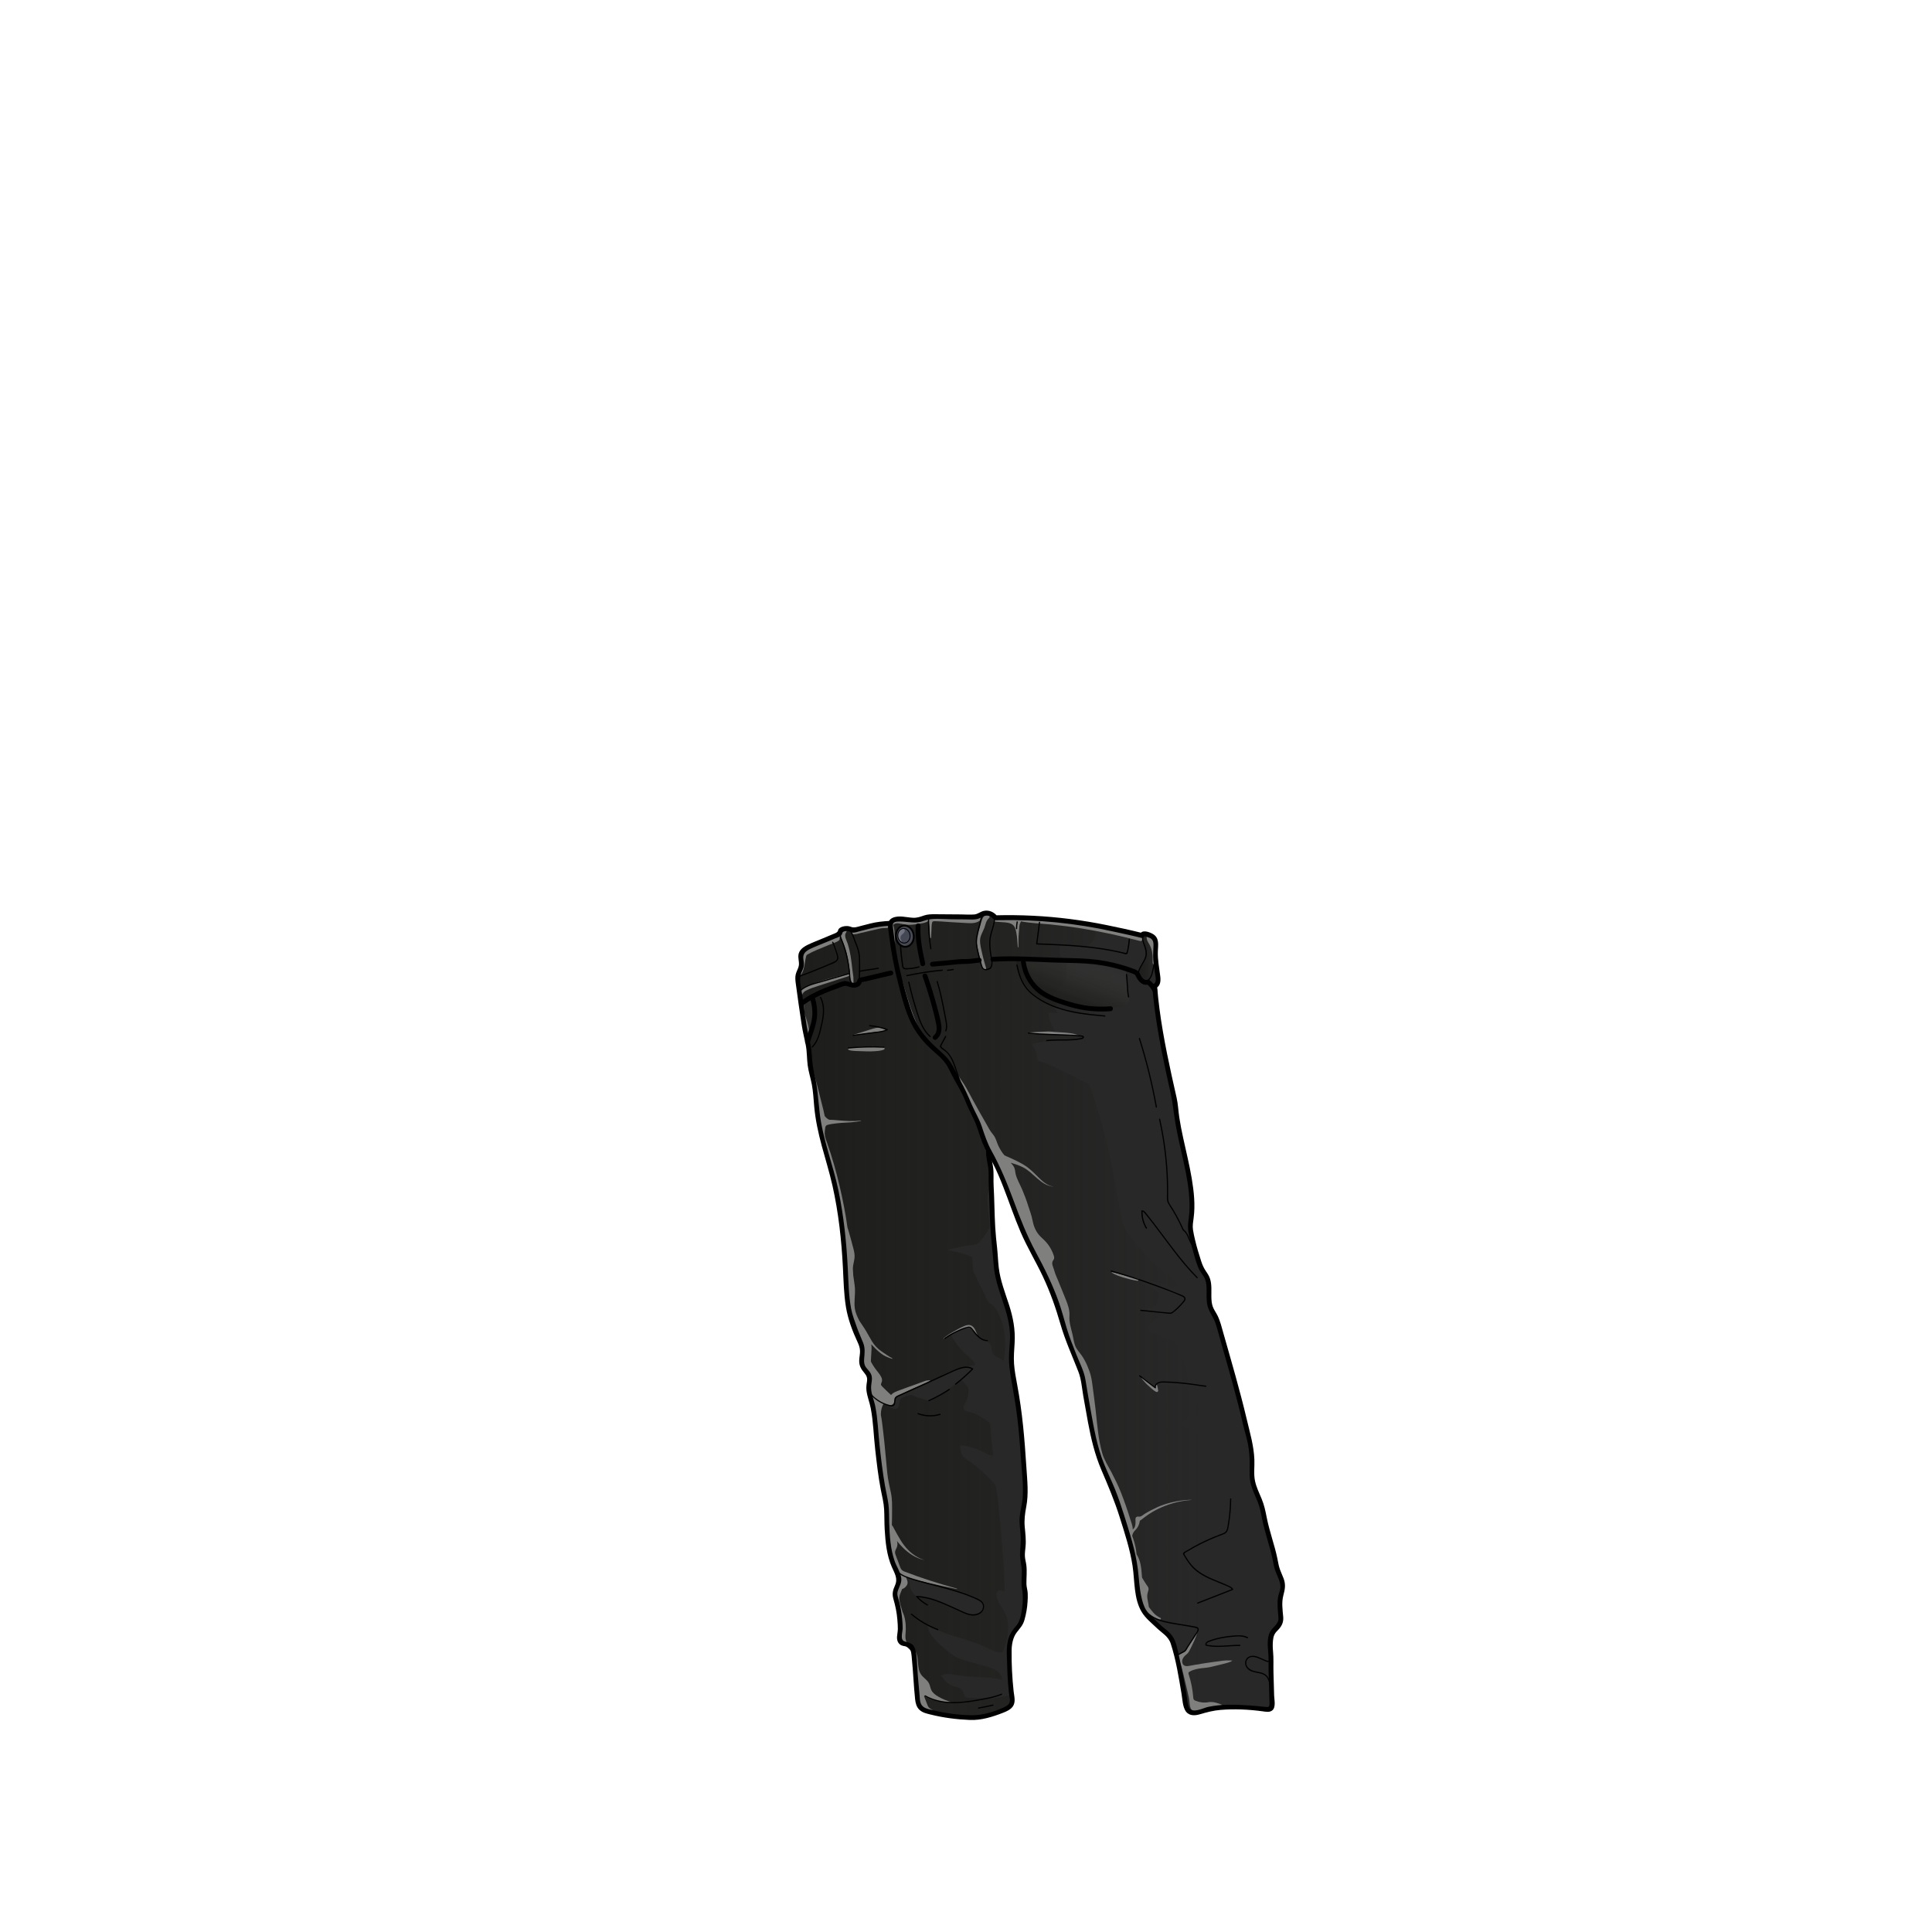 <?xml version="1.0" encoding="utf-8"?>
<!-- Generator: Adobe Illustrator 28.0.0, SVG Export Plug-In . SVG Version: 6.00 Build 0)  -->
<svg version="1.1" id="Layer_1" xmlns="http://www.w3.org/2000/svg" xmlns:xlink="http://www.w3.org/1999/xlink" x="0px" y="0px"
	 viewBox="0 0 800 800" style="enable-background:new 0 0 800 800;" xml:space="preserve">
<style type="text/css">
	.st0{fill:#282828;}
	.st1{fill:url(#SVGID_1_);}
	.st2{fill:url(#SVGID_00000129927528404173012850000006205546086383504547_);}
	.st3{fill:url(#SVGID_00000016757058428601987960000010697604214884882567_);}
	.st4{fill:url(#SVGID_00000152986910430712031680000009016241241287193256_);}
	.st5{fill:url(#SVGID_00000180366287011361305160000004040583578202733450_);}
	.st6{fill:url(#SVGID_00000099647168268338737010000004731085763906714019_);}
	.st7{fill:url(#SVGID_00000121960180506113492400000013930406145662978945_);}
	.st8{fill:url(#SVGID_00000008841219510828243890000005737179189875856542_);}
	.st9{fill:#444754;}
	.st10{fill:url(#SVGID_00000109724336252052319410000018306212981184071572_);stroke:#000000;stroke-miterlimit:10;}
	.st11{fill:url(#SVGID_00000092455285202799683610000018339133449437239442_);}
	.st12{fill:url(#SVGID_00000132051455279990651950000014129313283805649072_);}
	.st13{fill:#7F7F7E;}
	.st14{fill:#70737F;}
	.st15{fill:#FAF7F5;}
</style>
<g id="_x32_-PANTS__x5B_BLACK_x5D__Jeans_x2B_">
	<path id="color_00000092454112951809568720000004289511862371117494_" class="st0" d="M388.93,709.59c2,0.23,4.02,0.38,6,0.73
		c3.09,0.54,6.42,0.15,9.58,0.33c4.81,0.27,9.38-1.23,13.2-4.16c0.3-0.23,0.61-0.48,0.79-0.81c0.25-0.45,0.26-0.98,0.25-1.49
		c-0.07-6.22-1.21-12.39-1.09-18.61c0.05-2.47,0.32-5.01,1.47-7.19c1.14-2.16,3.09-3.88,3.88-6.19c0.26-0.76,0.38-1.56,0.51-2.35
		c0.41-2.61,1.45-5.8,1.09-8.43c-0.23-1.65-0.79-3.24-0.85-4.92c-0.05-1.5,0.06-2.95,0.14-4.46c0.1-1.81-0.06-3.7-0.13-5.52
		c-0.21-5.99-0.45-12.09-0.42-18.1c0.02-2.68,0.22-5.34,0.79-7.96c0.53-2.44,0.24-4.96,0.05-7.45c-0.68-8.82-0.54-17.49-1.92-26.28
		c-1.38-8.8-3.19-17.59-3.18-26.54c0-1.94-0.24-3.72-0.11-5.65c0.15-2.24,0.18-4.5-0.22-6.72c-0.29-1.59-0.8-3.13-1.3-4.66
		c-1.4-4.23-2.53-8.38-3.63-12.67c-2.24-8.82-1.68-18.02-2.8-27.02c-0.28-3.73-0.56-7.45-0.83-11.18c-0.18-2.47,0.22-4.92,0.23-7.39
		c0.01-2.18-0.87-3.98-0.87-6.17c0.76-0.15,1.35,0.62,1.73,1.29c5.63,10.04,8.62,21.24,12.96,31.84c2.11,5.16,4.53,10.27,7.78,14.81
		c3.2,4.47,4.72,9.75,6.25,14.95c0.34,1.15,0.84,2.13,1.11,3.32c0.33,1.42,0.65,2.85,1,4.26c0.7,2.83,1.53,5.64,2.7,8.32
		c1.08,2.45,2.44,4.77,3.46,7.24c2.48,6.02,2.82,12.67,3.7,19.12c0.67,4.94,1.68,9.84,3,14.64c2.63,9.57,7.66,18.06,10.82,27.44
		c3.22,9.54,5.17,19.46,6.64,29.4c0.87,5.91,1.7,12.54,6.88,16.3c1.56,1.13,2.97,2.39,4.41,3.69c1.26,1.13,2.53,2.29,3.39,3.74
		c0.46,0.78,0.79,1.62,1.07,2.48c0.62,1.86,1.01,3.8,1.16,5.76c0.07,0.9-0.09,1.94,0.11,2.82c0.17,0.75,0.54,1.47,0.73,2.23
		c1.02,3.99,1.74,8.05,2.52,12.09c0.3,1.56,0.8,3.35,2.27,3.94c1.41,0.57,3.28,0.19,4.71-0.12c1.82-0.39,3.64-0.85,5.47-1.17
		c4.11-0.72,8.3-0.67,12.44-0.43c2.13,0.12,4.26,0.3,6.38,0.44c1.22,0.08,4.17,0.98,4.69-0.5c0.16-0.46,0.14-0.97,0.12-1.46
		c-0.15-3.59-0.43-7.16-0.74-10.74c-0.12-1.42,0.15-2.78,0.11-4.21c-0.03-1.24-0.05-2.48-0.06-3.73c-0.01-1.05,0.15-2.04,0.15-3.07
		c0-1.95-0.76-4.03,0.02-5.92c0.73-1.77,2.67-2.86,3.24-4.68c0.15-0.48,0.19-0.98,0.24-1.48c0.15-1.75-0.02-3.42,0.1-5.18
		c0.14-2.04,0.36-4.08,0.67-6.11c0.14-0.96,0.3-1.92,0.27-2.88c-0.07-2.21-1.09-4.21-1.85-6.25c-0.77-2.07-0.72-4.07-1.13-6.2
		c-0.81-4.26-2.38-8.36-3.43-12.57c-0.53-2.15-1.07-4.31-1.55-6.47c-0.94-4.18-3.64-7.65-4.59-11.74c-0.58-2.51-0.08-5.12-0.01-7.69
		c0.22-7.98-3.84-15.1-4.64-22.9c-1.12-10.93-5.98-21.56-8.85-32.13c-0.64-2.35-1.29-4.72-2.43-6.87c-0.65-1.22-1.45-2.36-1.91-3.66
		c-0.61-1.74-0.69-3.92-0.5-5.74c0.21-2.01,0.89-3.85,0.09-5.85c-0.55-1.35-1.65-2.4-2.44-3.62c-0.74-1.15-1.2-2.45-1.66-3.73
		c-1.79-5.05-3.24-9.92-2.99-15.32c0.23-4.91,0.28-10.19-0.41-15.1c-0.65-4.65-1.3-9.31-2.13-13.94c-0.79-4.38-2.04-8.68-2.84-13.07
		c-1.29-7.09-1.98-14.28-4.23-21.17c-0.99-3.03-1-6.24-1.66-9.34c-0.37-1.77-0.96-3.48-1.37-5.24c-0.69-2.96-0.59-6.06-1.33-8.96
		c-0.72-2.83-0.9-5.74-1.01-8.65c-0.04-1.08-0.45-1.87,0.16-2.91c0.36-0.62,0.86-1.17,1.1-1.85c0.31-0.89,0.13-1.86-0.04-2.79
		c-0.66-3.73-1.01-7.53-1.02-11.32c-0.01-2.49-2.06-7.68-5.56-5.08c-0.17,0.12-0.32,0.28-0.52,0.31c-0.15,0.03-0.3-0.02-0.44-0.06
		c-4.97-1.54-10.2-2.6-15.29-3.68c-5.23-1.11-10.54-1.81-15.83-2.54c-8.39-1.15-16.89-1.5-25.35-1.06
		c-1.25,0.07-2.41,0.02-3.54-0.54c-1.04-0.52-1.8-1.33-3.08-1.42c-1.03-0.07-2,0.45-2.96,0.84c-5.41,2.26-11.55,1.05-17.4,0.72
		c-1.93-0.11-3.89-0.11-5.74,0.43c-0.91,0.27-1.78,0.66-2.71,0.87c-3.38,0.76-7-1.08-10.3-0.06c-0.84,0.26-1.75,0.98-1.51,1.83
		c-0.27-0.93-5.98,0.57-6.67,0.72c-3.63,0.78-7.27,2.12-11.02,1.26c-0.39-0.09-0.8-0.2-1.18-0.09c-0.94,0.27-1.1,1.56-1.81,2.24
		c-0.45,0.42-1.09,0.56-1.7,0.71c-3,0.71-5.64,2.01-8.41,3.3c-2.19,1.02-4.99,1.94-5.85,4.49c-0.53,1.58-0.13,2.56,0.08,4.13
		c0.25,1.86-1.09,3.55-1.3,5.41c-0.08,0.73,0.01,1.47,0.1,2.2c0.73,5.73,1.47,11.47,2.75,17.1c0.55,2.4,1.2,4.8,1.4,7.26
		c0.16,1.93,0.04,3.88,0.27,5.8c0.27,2.19,1,4.31,1.27,6.5c0.2,1.64,0.14,3.31,0.38,4.95c0.27,1.87,0.94,3.67,1.25,5.53
		c0.55,3.21,0.05,6.52,0.74,9.71c0.66,3.08,1.38,6.1,2.29,9.14c2.1,6.98,4.42,13.92,5.89,21.07c2.18,10.65,2.97,21.54,3.29,32.39
		c0.09,3.14,0.15,6.29,0.5,9.41c0.48,4.36,1.54,8.46,2.97,12.6c0.59,1.7,0.89,3.58,1.53,5.23c0.65,1.68,1.95,2.83,2.18,4.73
		c0.33,2.66-1.17,5.53,0.03,7.93c0.76,1.52,2.51,2.55,2.72,4.24c0.09,0.71-0.12,1.41-0.25,2.11c-0.85,4.61,1.68,8.93,2.11,13.44
		c0.44,4.6,1.22,9.21,1.61,13.86c0.4,4.84,0.97,9.67,1.69,14.48c0.67,4.44,1.88,8.89,2.05,13.38c0.24,6.3-0.21,12.52,2.25,18.49
		c1.04,2.52,3.15,5.96,2.51,8.78c-0.24,1.06-0.92,1.96-1.3,2.98c-0.76,2.08-0.19,4.39,0.48,6.5c0.98,3.06,1.43,6.14,1.58,9.34
		c0.06,1.28-0.42,2.6-0.29,3.86c0.13,1.24,1.02,2.32,1.92,3.12c1.03,0.92,2.23,1.68,3.1,2.76c1.59,1.96,1.85,4.64,2.05,7.16
		c0.3,3.77,0.6,7.54,0.9,11.31c0.17,2.1,0.47,4.45,2.13,5.74c0.75,0.58,1.68,0.86,2.61,1.07
		C386.33,709.26,387.63,709.44,388.93,709.59z"/>
	
		<linearGradient id="SVGID_1_" gradientUnits="userSpaceOnUse" x1="326.217" y1="255.386" x2="523.01" y2="255.386" gradientTransform="matrix(1 0 0 -1 0 799.89)">
		<stop  offset="0" style="stop-color:#1D1D1B"/>
		<stop  offset="0.874" style="stop-color:#1D1D1B;stop-opacity:0"/>
	</linearGradient>
	<path class="st1" d="M381.21,707.07c0.68,1.3,1.4,1.16,2.71,1.42c3.13,0.62,6.24,1.36,9.41,1.8c5.85,0.81,11.89,0.76,17.55-0.92
		c1.98-0.59,3.89-1.37,5.77-2.2c1.01-0.45,1.63-1.21,1.93-2.29c0.21-0.73,0.25-1.49,0.3-2.24c0.02-0.31,0-0.7-0.28-0.84
		c-0.17-0.09-0.38-0.04-0.57,0.01c-1.81,0.47-3.73,1.22-5.63,1.22c-3.21,0.4-6.46,0.22-9.68,0.03c-0.97-0.06-2.05,0.3-2.89-0.38
		c-0.79-0.64-0.77-1.85-1.32-2.71c-0.66-1.02-1.97-1.35-3.16-1.6c-2.74-0.57-4.04-2.47-5.69-4.48c1.58-1.17,3.78-0.73,5.72-0.39
		c6.49,1.16,13.22,0.64,19.67,2.04c-0.11-1.58-1.19-2.96-2.51-3.83s-2.87-1.31-4.39-1.74c-2.44-0.69-4.88-1.37-7.32-2.06
		c-1.75-0.49-3.52-0.99-5.12-1.87c-1.28-0.71-2.42-1.64-3.55-2.57c-1.88-1.55-3.78-3.12-5.36-4.98c-0.74-0.88-1.5-1.85-1.99-2.89
		c-0.38-0.8-0.28-1.78-0.96-2.42c1.48,0.21,2.81,0.95,4.14,1.6c6.57,3.18,14.01,4.22,20.56,7.43c1.83,0.9,3.69,1.99,5.73,1.96
		c0.32-0.01,0.67-0.05,0.91-0.26c0.19-0.17,0.28-0.41,0.37-0.65c1.55-4.26,2.75-9.62,1.16-14.05c-0.91-2.53-2.81-4.59-3.79-7.09
		c-0.31-0.79-0.53-1.68-0.25-2.49c0.25-0.71,0.91-1.18,1.65-1.18c0.2,0,1.48,0.69,1.57,0.39c0.59-2.1-2.42-40.85-3.63-43.46
		c-0.5-1.08-1.36-1.95-2.2-2.79c-2.52-2.53-5.06-5.08-8.03-7.06c-1.45-0.96-3.08-1.88-3.82-3.46c-0.46-0.99-0.51-2.11-0.75-3.17
		s6.63,0.54,10.54,2.74c1.04,0.59,2.19,1.23,3.37,0.99c-0.65-4.04-1.1-8.12-1.3-12.21c-0.05-1.02-0.29-1.3-1.08-1.91
		c-0.71-0.55-1.51-1.01-2.28-1.46c-1.38-0.81-2.95-1.79-4.51-2.21c-0.98-0.26-2.61-0.33-3.12-1.39c-0.38-0.8,0.15-1.7,0.58-2.48
		c0.73-1.33,1.17-2.81,1.3-4.32c0.07-0.82,0.03-1.67-0.35-2.39c-0.21-0.4-0.53-0.74-0.84-1.08c-0.4-0.43-0.8-0.87-1.2-1.3
		c-0.16-0.17-0.33-0.35-0.56-0.42c-0.43-0.13-0.86,0.19-1.21,0.49c-3.28,2.87-6.69,5.68-10.65,7.52c-1.25,0.58-2.08,0.58-3.3,0.03
		c-1.14-0.52-2.47-0.58-3.58-1.12c-0.95-0.46-1.52-0.92-2.68-0.71c-1.05,0.19-2.73,0.83-3.56,1.5c-0.1,0.08-0.2,0.18-0.27,0.29
		c-0.07,0.12-0.1,0.27-0.13,0.41c-0.16,0.75-0.32,1.5-0.49,2.25c-0.04,0.2-0.09,0.41-0.19,0.59c-0.26,0.47-0.83,0.69-1.37,0.67
		c-0.53-0.02-1.04-0.23-1.53-0.44c-0.67-0.29-1.34-0.57-2-0.86c0.58,0.17,1.19,0.26,1.8,0.26c0.53,0,1.13-0.11,1.39-0.57
		c0.38-0.66,0.21-1.75,0.39-2.49c0.06-0.25,0.13-0.51,0.29-0.7c0.18-0.22,0.44-0.34,0.7-0.45c2.55-1.13,5.23-1.92,7.76-3.03
		c2.13-0.91,4.26-1.81,6.32-2.88c1.87-0.97,3.54-2.27,5.46-3.22c3.94-1.96,8.23-3.23,12.61-3.7c-0.33-1.6-1.74-2.7-2.98-3.76
		c-2.76-2.36-5.08-5.23-6.81-8.42c-0.11-0.21-0.23-0.45-0.15-0.68c0.06-0.18,0.23-0.3,0.4-0.4c1.62-1,3.48-1.52,5.34-1.96
		c0.46-0.11,0.94-0.22,1.41-0.13c1.41,0.25,1.94,1.96,2.94,2.99c1.77,1.83,5.26,1.68,6.33,4c0.51,1.11,0.26,2.49,0.86,3.56
		c0.91,1.6,3.24,1.74,4.46,3.12c1.16-6.73,0.87-13.93-2.24-20c-0.69-1.34-1.54-2.66-2.79-3.5c-0.38-0.26-0.8-0.47-1.12-0.8
		s-0.52-0.75-0.72-1.16c-1.06-2.21-2.11-4.42-3.17-6.62c-0.51-1.08-1.03-2.15-1.54-3.23c-0.44-0.91-1.08-1.84-1.13-2.87
		c-0.09-1.64-0.18-3.29-0.27-4.93c-3.39-1.34-6.92-2.32-10.51-2.91c3.35-0.94,6.78-1.62,10.24-2.04c0.65-0.08,1.3-0.15,1.9-0.4
		c0.91-0.38,1.6-1.13,2.23-1.9c1.01-1.22,1.93-2.52,2.75-3.87c0.19-0.31,0.37-0.62,0.46-0.97c0.12-0.46,0.08-0.95,0.04-1.43
		c-0.25-2.73-0.51-5.46-0.76-8.19c-0.13-1.4-0.26-2.83,0.08-4.19c0.2-0.81,0.56-1.57,0.81-2.36c0.64-2.08,0.48-4.29,0.15-6.42
		c-0.28-1.77,0.1-3.36,0.1-5.16c0-0.31,0.01-2.7-0.14-2.81c5.23,3.99,7.82,10.45,10.18,16.59c2.03,5.28,4.05,10.56,6.08,15.85
		c0.57,1.49,1.14,2.97,1.74,4.45c1.19,2.89,2.5,5.73,3.94,8.51c1.26,2.43,2.27,4.79,3.32,7.32c1.3,3.13,2.61,6.29,3.33,9.6
		c0.51,2.33,0.72,4.72,1.24,7.05c0.56,2.54,1.48,4.98,2.39,7.42c1.45,3.89,2.91,7.78,4.36,11.67c0.73,1.95,1.45,3.89,2.18,5.84
		c0.7,1.86,0.73,3.76,0.93,5.72c0.3,2.97,1.35,5.7,1.98,8.59c0.8,3.69,0.79,7.51,1.54,11.21c1.33,6.53,4.68,12.58,7.15,18.72
		c2.56,6.37,4.71,12.91,6.42,19.57c0.89,3.46,1.66,6.95,2.31,10.46c0.83,4.47,1.04,9.05,2.02,13.49c0.43,1.93,0.93,4.24,1.85,5.98
		c0.97,1.81,3.24,3.11,5.02,3.96c5.12,2.46,10.93,2.94,16.52,3.97c0.55,0.1,1.21,0.3,1.35,0.84c0.1,0.38-0.1,0.78-0.3,1.12
		c-1.02,1.76-2.03,3.53-3.05,5.29c-0.75,1.31-1.84,3.2-3.45,3.53c-0.45,0.09-0.99,0.12-1.22,0.52c-0.09,0.16-0.11,0.36-0.11,0.54
		c-0.03,1.48,0.62,2.87,1.12,4.26c1.98,5.55,1.67,11.71,3.65,17.26c0.19,0.53,0.41,1.07,0.81,1.48c0.67,0.69,1.86,0.71,2.75,0.61
		c1.35-0.15,2.63-0.62,3.89-1.1c2.36-0.88,5.37-1.11,7.87-1.34c3.5-0.32,7.03-0.22,10.53,0.05c1.72,0.13,3.44,0.31,5.15,0.49
		c1.07,0.11,2.65,0.9,3.29-0.38c0.28-0.57,0.25-1.23,0.21-1.86c-0.07-1.29-0.15-2.59-0.22-3.88c-0.08-1.39-0.17-2.81-0.71-4.09
		c-0.87-2.06-2.84-3.5-4.95-4.26c-1.1-0.39-2.27-0.63-3.3-1.19c-1.03-0.56-1.93-1.55-1.96-2.72c-0.04-1.63,1.67-2.87,3.3-2.94
		s3.17,0.69,4.64,1.4c0.41,0.2,0.86,0.41,1.32,0.34c0.46-0.07,0.87-0.55,0.71-0.97c-0.27-0.68,0.28-0.73,0.69-1.13
		c0.51-0.49,0.83-1.25,0.6-1.92c-0.31-0.89-1.36-1.22-2.28-1.4c-7.94-1.56-16.12-0.52-24.21-0.63c-0.49-0.01-1.12-0.12-1.21-0.61
		c-0.09-0.44,0.36-0.78,0.76-0.99c3.7-1.94,7.98-2.4,12.14-2.76c0.87-0.07,1.77-0.15,2.61,0.1c0.68,0.19,1.28,0.58,1.92,0.87
		c1.38,0.64,2.91,0.84,4.38,1.25c1.44,0.4,2.83,1.01,4.11,1.79c0.24,0.15,0.62,0.28,0.77,0.03c0.06-0.11,0.05-0.24,0.03-0.36
		c-0.21-1.43-0.61-2.5-1.07-3.84c-0.14-0.42-0.29-0.84-0.55-1.19c-0.6-0.81-1.58-0.98-2.4-1.45c-0.94-0.53-1.83-1.05-2.85-1.47
		c-2.06-0.87-4.21-1.57-6.11-2.78c-0.83-0.53-1.55-0.99-2.19-1.72c-0.75-0.85-1.5-1.69-2.51-2.23c-1.02-0.55-2.18-0.75-3.33-0.91
		c-2-0.28-4.02-0.45-6.04-0.5c-1.39-0.04-2.84-0.04-4.05-0.71c5.22-1.89,10.43-3.84,15.61-5.84c-0.31-1.05-1.51-1.49-2.54-1.85
		c-3.1-1.07-6.02-2.59-8.93-4.11c-1.65-0.86-3.32-1.74-4.73-2.97c-1.16-1.01-2.11-2.24-2.89-3.56c-0.37-0.62-0.95-1.42-1.12-2.14
		c-0.18-0.79,0-0.9,0.76-1.34c4.31-2.53,8.83-4.7,13.5-6.49c1.11-0.42,2.31-0.86,3.18-1.7c1.26-1.22,0.94-4.49,1.1-6.1
		c0.25-2.47,0.5-4.94,0.74-7.41c0.1-0.98,0.2-1.97,0.06-2.94c-0.14-1-0.53-1.94-0.91-2.87c-1.65-4.01-2.92-9.31-6.84-11.74
		c-0.32-0.2-0.66-0.39-0.88-0.7c-0.16-0.23-0.24-0.52-0.32-0.79c-0.7-2.54-1.62-5.01-2.75-7.38c-0.14-0.29-0.29-0.59-0.53-0.81
		c-0.28-0.24-0.64-0.35-0.99-0.45c-2.93-0.88-5.75-2.1-8.38-3.65c1.51-1.07,3.37-1.37,5.15-1.74c0.9-0.19,1.81-0.38,2.67-0.71
		c1.07-0.42,1.22-0.58,0.92-1.69c-0.57-2.14-1.35-4.2-2.1-6.28c-0.31-0.85-0.7-1.67-0.98-2.52c-0.27-0.84-0.36-1.71-1.22-2.19
		c-0.46-0.25-1-0.28-1.51-0.3c-2.61-0.12-5.22-0.23-7.83-0.35c-0.82-0.04-1.65-0.07-2.44-0.28c-0.68-0.18-1.46-0.47-2.03-0.05
		c0.38-0.54,1.09-0.71,1.74-0.81c2-0.3,4.02-0.3,6.03-0.14c2.06,0.16,4.14,0.72,6.19,0.79c0.06-0.27,0.04-0.6-0.01-0.94
		c-0.09-0.62-0.3-1.3-0.42-1.79c-0.31-1.23-0.72-2.45-1.12-3.65c-0.82-2.48-1.72-4.94-2.52-7.43c-0.19-0.58-0.37-1.16-0.6-1.73
		c-0.16-0.4-0.33-0.79-0.61-1.11c-0.26-0.3-0.59-0.52-0.93-0.72c-1.53-0.9-3.29-1.45-4.91-2.16c-1.78-0.78-3.62-1.48-5.36-2.34
		c-0.22-0.1-0.45-0.2-0.6-0.38c-0.13-0.16-0.19-0.37-0.24-0.57c-0.28-1.11,1.07-2.23,1.8-2.83c1.38-1.14,2.83-1.99,4.07-3.34
		c-1.81-0.59-3.69-0.96-5.59-1.1c-1.33-0.1-2.76-0.12-3.83-0.91c2-0.33,3.98-0.7,5.96-1.13c0.23-0.05,0.47-0.1,0.66-0.24
		c0.22-0.16,0.35-0.4,0.47-0.64c0.37-0.73,0.7-1.48,1-2.24c0.21-0.56,0.41-1.16,0.27-1.74c-0.18-0.74-0.84-1.24-1.47-1.66
		c-1.26-0.85-2.56-1.62-3.9-2.33c-0.66-0.35-1.39-0.62-2.03-1c-0.26-0.16-1.1-1.21-1.22-1.21c5.88-0.16,11.46,2.41,17.24,3.5
		c0.28-0.29,0.25-0.78,0.04-1.13s-0.55-0.59-0.88-0.83c-2.14-1.52-4.19-3.17-6.2-4.86c-0.29-0.24-0.58-0.49-0.86-0.73
		c-1.99-1.7-3.97-3.5-5.75-5.41c-1.37-1.48-2.58-3.15-3.93-4.67c-1.6-1.8-3.18-3.64-4.51-5.66c-2.05-3.12-2.56-6.88-3.22-10.48
		c-1.23-6.63-2.4-13.27-3.77-19.88c-2.11-10.21-4.94-20.08-8.38-29.92c-0.11-0.32-0.23-0.65-0.46-0.91
		c-0.23-0.27-0.56-0.43-0.89-0.59c-3.72-1.82-7.44-3.63-11.16-5.45c-2.96-1.44-5.96-2.89-9.15-3.7c-0.22-1.3-0.44-2.61-0.82-3.88
		c-0.35-1.17-1.13-2.04-1.56-3.18c6.29-1.26,12.71-1.89,19.13-1.87c0.41,0,0.83,0,1.19-0.19c0.36-0.19,0.62-0.64,0.46-1.01
		c-3.17-0.21-6.34-0.43-9.5-0.64c-0.28-0.02-0.58-0.04-0.82-0.19c-0.21-0.13-0.36-0.33-0.5-0.54c-1.72-2.53-2.83-5.47-3.2-8.51
		c1.3,0.11,2.61,0.22,3.91,0.33c-0.51-0.84-1.01-1.69-1.52-2.53c0.43,0.16,0.91-0.22,1.03-0.66s-0.04-0.91-0.24-1.33
		c-0.49-1.03-1.27-1.92-2.22-2.55c1.67-1.66,3.34-3.33,5.01-4.99c0.42-0.42,0.85-0.85,1.11-1.39c0.27-0.57,0.33-1.23,0.38-1.86
		c0.11-1.4,0.22-2.8,0.11-4.2c-0.08-1.05,0.59-2.73-0.68-3.1c-0.42-0.12-0.89-0.14-1.27-0.36c-0.82-0.46-0.92-1.59-0.88-2.53
		c0.03-0.67-0.2-2.71,0.76-2.7c2.07,0.01,4.16,0.03,6.2,0.41c0.66,0.13,1.32,0.29,2,0.32c1.77,0.07,3.51-0.85,4.58-2.26
		c1.07-1.41,1.49-3.26,1.29-5.02c-0.04-0.37-0.11-0.74-0.29-1.05c-0.76-1.28-2.59-0.86-3.81-0.97c-1.93-0.18-3.84-0.54-5.77-0.78
		c-2.21-0.28-4.79-0.38-6.9-1.13c-1.92-0.69-4.07-0.38-6.11-0.36c-4.88,0.03-9.76,0.01-14.63-0.21c-1.38-0.06-2.81-0.15-4.05-0.77
		c-0.82-0.41-1.54-1.05-2.43-1.26c-1.41-0.34-2.8,0.45-4.15,0.97c-5.94,2.29-12.61-0.4-18.94,0.23c-3.93,0.4-7.78,2.09-11.69,1.58
		c-1.56-0.2-3.3-0.72-4.6,0.16c-0.31,0.21-0.58,0.49-0.9,0.69c-1.08,0.68-2.49,0.27-3.68,0.49c-1.42,0.26-2.83,0.61-4.24,0.9
		c-1.89,0.38-3.77,0.75-5.65,1.2c-0.55,0.13-1.1,0.26-1.66,0.3c-1.09,0.07-2.18-0.22-3.27-0.29c-1.09-0.08-2.3,0.12-3.03,0.94
		c-0.91,1.03-1.25,1.57-2.53,2.22c-1.25,0.63-2.55,1.15-3.85,1.65c-2.6,1-5.27,1.92-7.59,3.48c-1.02,0.69-2.03,1.61-2.16,2.84
		c-0.1,0.95,0.35,1.86,0.43,2.81c0.2,2.19-1.55,4.11-1.78,6.31c-0.1,0.95,0.09,1.9,0.27,2.83c0.84,4.28,1.57,8.59,2.18,12.91
		c0.31,2.16,0.58,4.32,0.83,6.49c0.47,4.08,1.28,8.14,1.79,12.22c0.36,2.85,0.72,5.7,1.34,8.5c0.36,1.65,0.81,3.27,1.14,4.93
		c0.6,3.03,0.64,6.01,0.53,9.08c-0.09,2.52,0.74,5.52,1.52,7.93c0.25,0.78,0.52,1.56,0.74,2.35c0.45,1.61,0.73,3.26,1.13,4.88
		c0.62,2.5,1.81,4.99,2.12,7.54c0.32,2.66,1.12,5.23,1.77,7.82c0.84,3.34,1.45,6.73,1.83,10.15c0.22,1.96,0.36,3.94,0.71,5.88
		c0.75,4.14,0.95,8.38,1.31,12.58c0.28,3.34,0.57,6.68,0.74,10.02c0.16,3.07,0.24,6.15,0.7,9.2c0.71,4.69,2.04,9.29,3.97,13.63
		c0.97,2.17,2.1,4.36,2.19,6.73c0.04,1.13-0.15,2.25-0.19,3.38c-0.04,1.25,0.22,2.22,0.89,3.26c0.58,0.89,1.46,1.61,1.78,2.66
		c0.18,0.58,0.14,1.21,0.12,1.82c-0.07,1.56-0.09,3.13,0.03,4.69c0.13,1.57,0.56,2.97,0.92,4.48c0.77,3.17,1.29,6.39,1.68,9.63
		c0.38,3.15,0.63,6.31,0.88,9.46c0.25,3.25,0.49,6.51,1.07,9.72c0.27,1.52,0.77,2.99,1.04,4.52c0.28,1.59,0.49,3.2,0.67,4.8
		c0.05,0.45,0.1,0.9,0.15,1.35c0.22,2.01,0.45,4.03,0.67,6.04c0.06,0.5,0.11,1,0.22,1.49c0.18,0.81,0.56,1.65,0.46,2.49
		c-0.1,0.91-0.05,1.84-0.03,2.77c0.04,2.64-0.22,5.4,0.36,7.98c0.51,2.27,1.35,4.38,2.06,6.56c0.66,2.02,2.04,3.8,3.86,4.91
		c1.05,0.64,2.21,1.05,3.37,1.43c9.05,2.98,18.66,4.37,27.3,8.39c1.11,0.52,2.29,1.18,2.71,2.33c0.57,1.56-0.64,3.33-2.2,3.9
		s-3.29,0.24-4.88-0.25c-3.45-1.07-6.62-2.88-9.91-4.37c-1.57-0.72-3.19-1.36-4.86-1.82c-0.84-0.23-1.7-0.42-2.57-0.54
		c-0.45-0.06-0.9-0.12-1.35-0.13c-0.35-0.01-0.77,0.11-1.1-0.03c-1.95-0.81-3.68-3.12-3.66-5.28c0-0.37,0.06-0.75-0.03-1.12
		c-0.18-0.74-0.91-1.19-1.57-1.57c-1.16-0.66-2.32-1.32-3.48-1.98c-0.24,0.27-0.09,0.69,0.09,1c0.24,0.43,0.23,0.79,0.29,1.25
		c0.07,0.61,0.25,1.19,0.21,1.82c-0.11,1.68-1.34,3.04-1.47,4.74c-0.09,1.11,0.34,2.24,0.6,3.31c0.87,3.56,1.25,7.24,1.12,10.9
		c-0.06,1.7-1.12,5.31,1.12,6.07c0.4,0.14,0.83,0.15,1.24,0.23c1.2,0.23,2.28,1.03,2.84,2.12c0.35,0.67,0.49,1.42,0.64,2.17
		c0.34,1.71,0.63,3.39,0.8,5.12c0.44,4.45,0.88,8.89,1.32,13.34C380.48,704.65,380.62,705.96,381.21,707.07z"/>
	
		<linearGradient id="SVGID_00000169552785841561954350000002426649673351520389_" gradientUnits="userSpaceOnUse" x1="334.35" y1="377.083" x2="340.844" y2="377.083" gradientTransform="matrix(1 0 0 -1 0 799.89)">
		<stop  offset="0" style="stop-color:#1D1D1B"/>
		<stop  offset="0.874" style="stop-color:#1D1D1B;stop-opacity:0"/>
	</linearGradient>
	<path style="fill:url(#SVGID_00000169552785841561954350000002426649673351520389_);" d="M340.71,416.36
		c-0.23-1.5-0.79-2.77-1.42-4.13c-0.17-0.38-0.56-0.42-0.86-0.26c-0.35-0.12-0.7,0.04-0.85,0.33c-1.99,0.59-0.66,4.12-0.39,5.5
		c0.3,1.56,0.44,3.12,0.3,4.66c-0.32,1.05-0.58,2.1-0.74,3.2c-0.01,0.02-0.01,0.05-0.01,0.07c0,0.01-0.01,0.03-0.01,0.04
		c-0.22,0.64-0.49,1.26-0.73,1.88c-0.46,1.19-0.96,2.35-1.42,3.53c-0.11,0.29-0.22,0.58-0.25,0.88c-0.03,0.37,0.07,0.75,0.24,1.08
		c0.06,0.12,0.14,0.24,0.24,0.34c0.26,0.25,0.67,0.31,1.01,0.2c0.54-0.17,0.87-0.68,1.2-1.11c0.19-0.25,0.35-0.52,0.49-0.8
		c0.1-0.19,0.2-0.67,0.36-0.8c0.09-0.08,0.18-0.17,0.23-0.31c0.83-2,1.43-4.11,1.97-6.21c0.43-1.67,0.82-3.33,0.69-5.04
		C340.88,418.41,340.87,417.39,340.71,416.36z"/>
	
		<linearGradient id="SVGID_00000105414505104713333820000007722081937124090042_" gradientUnits="userSpaceOnUse" x1="420.664" y1="390.912" x2="459.164" y2="390.912" gradientTransform="matrix(1 0 0 -1 0 799.89)">
		<stop  offset="0" style="stop-color:#1D1D1B"/>
		<stop  offset="0.874" style="stop-color:#1D1D1B;stop-opacity:0"/>
	</linearGradient>
	<path style="fill:url(#SVGID_00000105414505104713333820000007722081937124090042_);" d="M459.14,419.07
		c0.01-0.02,0.02-0.04,0.02-0.06c0.01-0.1,0-0.19-0.02-0.28c-0.01-0.02-0.02-0.06-0.04-0.1c0-0.01-0.02-0.02-0.03-0.05
		c-0.15-0.53-0.82-0.72-1.26-0.47c-0.54,0.3-2.41-0.15-3.26-0.26c-1.76-0.23-3.47-0.5-5.19-0.91c-3.16-0.75-6.33-1.34-9.42-2.37
		c-5.14-1.71-9.77-4.32-13.08-8.43c-0.03-0.14-0.08-0.28-0.16-0.42c-0.74-1.25-1.45-2.52-2.09-3.82c-0.4-0.8-1.71-2.76-1-3.63
		c0.2-0.24,0.55-0.41,0.57-0.73c0-0.05-0.01-0.1-0.04-0.13c-0.04-0.05-0.11-0.06-0.17-0.07c-0.85-0.13-1.71-0.16-2.56-0.1
		c-0.19,0.01-0.4,0.04-0.54,0.17c-0.13,0.12-0.17,0.3-0.19,0.48c-0.11,0.98,0.39,1.83,0.66,2.73c0.33,1.11,0.72,2.21,1.17,3.28
		c0.01,0.08,0.01,0.16,0.05,0.24c0.04,0.1,0.09,0.19,0.13,0.3c0.02,0.03,0.03,0.06,0.05,0.09c0.43,0.98,0.93,1.9,1.49,2.77
		c0.04,0.07,0.08,0.14,0.13,0.2c3.55,5.32,9.43,8.38,15.61,10.29c3.94,1.22,7.84,1.71,11.9,2.24c0.9,0.12,3.38,0.75,5.2,0.62
		c0.12,0.04,0.24,0.08,0.37,0.09c0.26,0.02,0.51-0.02,0.76-0.07c0.03,0,0.05,0,0.08,0c0.35-0.03,0.59-0.26,0.61-0.61
		c0-0.04,0.01-0.08,0.01-0.12c0-0.01,0-0.03,0.01-0.04C459.06,419.65,459.14,419.39,459.14,419.07z"/>
	
		<linearGradient id="SVGID_00000158014259790010230390000013675061932469099398_" gradientUnits="userSpaceOnUse" x1="404.411" y1="409.943" x2="411.464" y2="409.943" gradientTransform="matrix(1 0 0 -1 0 799.89)">
		<stop  offset="0" style="stop-color:#1D1D1B"/>
		<stop  offset="0.874" style="stop-color:#1D1D1B;stop-opacity:0"/>
	</linearGradient>
	<path style="fill:url(#SVGID_00000158014259790010230390000013675061932469099398_);" d="M411.3,382.16
		c0.18-0.66,0.25-1.32,0.01-1.95c-0.35-0.91-1.2-1.34-2.11-1.33c-0.29-0.26-0.68-0.4-1.06-0.24c-1.3,0.54-2.22,1.69-2.04,3.16
		c0,0.01,0.01,0.01,0.01,0.02c-0.73,1.89-1.13,3.92-1.5,5.91c-0.3,1.57-0.24,2.88,0.04,4.45c0.3,1.68,0.6,3.38,1.1,5.02
		c0.06,0.19,0.17,0.33,0.3,0.46c0.02,0.25,0.06,0.49,0.1,0.73c0.01,0.11,0.03,0.23,0.05,0.34c0.06,0.34,0.14,0.67,0.21,0.98
		c0.06,0.22,0.17,0.39,0.29,0.53c0.3,0.63,0.78,1.1,1.66,1.08c0.48-0.01,0.88-0.17,1.2-0.42c0.81-0.01,1.71-0.67,1.52-1.72
		c-0.53-2.89-1.29-5.93-1.2-8.89C409.95,387.52,411.14,384.92,411.3,382.16z"/>
	
		<linearGradient id="SVGID_00000093135676769443237570000012693521664090761345_" gradientUnits="userSpaceOnUse" x1="471.674" y1="403.129" x2="478.822" y2="403.129" gradientTransform="matrix(1 0 0 -1 0 799.89)">
		<stop  offset="0" style="stop-color:#1D1D1B"/>
		<stop  offset="0.874" style="stop-color:#1D1D1B;stop-opacity:0"/>
	</linearGradient>
	<path style="fill:url(#SVGID_00000093135676769443237570000012693521664090761345_);" d="M478.59,396.19
		c0.11-1.2,0.25-2.42,0.23-3.62c-0.04-2.08-0.74-4.32-2.69-5.37c-0.33-0.18-0.74-0.17-1.09-0.04c-0.5-0.24-1.22-0.05-1.46,0.6
		c-0.41,1.09-0.11,2.47,0.07,3.59c0.19,1.2,0.51,2.37,0.91,3.52c0.03,0.09,0.08,0.15,0.13,0.23c-0.57,1.78-1.33,3.49-2.21,5.14
		c-0.26,0.49-0.45,1.01-0.56,1.54c-0.48,1.04-0.22,2.52,0.46,3.44c0.14,0.51,0.49,0.95,1.09,1.15c1,0.33,1.91-0.27,2.4-1.12
		c0.23-0.39,0.41-0.82,0.59-1.26c1.07-1.85,1.83-4.34,2.1-5.23c0.11-0.35,0.05-0.68-0.11-0.95
		C478.5,397.26,478.54,396.72,478.59,396.19z"/>
	
		<linearGradient id="SVGID_00000134222401975763719950000008876921262336700301_" gradientUnits="userSpaceOnUse" x1="348.093" y1="403.758" x2="355.891" y2="403.758" gradientTransform="matrix(1 0 0 -1 0 799.89)">
		<stop  offset="0" style="stop-color:#1D1D1B"/>
		<stop  offset="0.874" style="stop-color:#1D1D1B;stop-opacity:0"/>
	</linearGradient>
	<path style="fill:url(#SVGID_00000134222401975763719950000008876921262336700301_);" d="M355.82,400.53
		c0.16-1.95,0.06-3.91-0.41-5.81c-0.44-1.81-1.13-3.53-1.85-5.24c-0.66-1.55-1.08-3.31-2.19-4.6c-0.57-0.66-1.83-0.29-2.04,0.51
		c-0.89,0.4-1.38,1.56-1.2,2.59s0.72,2,1.08,2.97c0.37,1.01,0.71,2.04,1,3.08c1.18,4.19,1.27,8.55,2.26,12.77
		c0.15,0.62,0.79,0.91,1.37,0.86c0.63,0.2,1.39-0.06,1.58-0.82c0.4-1.62,0.53-3.35,0.23-4.99
		C355.73,401.4,355.78,400.96,355.82,400.53z"/>
	
		<linearGradient id="SVGID_00000070820068246902087380000016942291818809482909_" gradientUnits="userSpaceOnUse" x1="370.842" y1="412.216" x2="378.155" y2="412.216" gradientTransform="matrix(1 0 0 -1 0 799.89)">
		<stop  offset="0" style="stop-color:#1D1D1B"/>
		<stop  offset="0.874" style="stop-color:#1D1D1B;stop-opacity:0"/>
	</linearGradient>
	<path style="fill:url(#SVGID_00000070820068246902087380000016942291818809482909_);" d="M378.06,386.88
		c-0.07-0.34-0.21-0.68-0.38-0.99c0.01-0.09,0.01-0.18-0.02-0.27c-0.25-0.78-0.75-1.51-1.47-1.93c-0.74-0.43-1.65-0.51-2.44-0.16
		c-0.26,0.12-0.5,0.28-0.72,0.47c-0.52,0.3-0.91,0.78-1.14,1.35c-0.04,0.02-0.09,0.02-0.13,0.05c-0.6,0.44-0.81,1.19-0.89,1.9
		c-0.08,0.69,0.01,1.41,0.26,2.06c0.47,1.18,1.49,2.3,2.76,2.62c0.49,0.12,1.01,0.05,1.42-0.22c1.1,0.27,1.9-0.66,2.3-1.58
		C378.06,389.14,378.3,388.01,378.06,386.88z"/>
	
		<linearGradient id="SVGID_00000076578917623418011890000003058894214237383863_" gradientUnits="userSpaceOnUse" x1="371.801" y1="412.276" x2="376.666" y2="412.276" gradientTransform="matrix(1 0 0 -1 0 799.89)">
		<stop  offset="0" style="stop-color:#1D1D1B"/>
		<stop  offset="0.874" style="stop-color:#1D1D1B;stop-opacity:0"/>
	</linearGradient>
	<path style="fill:url(#SVGID_00000076578917623418011890000003058894214237383863_);" d="M376.39,386.18
		c-0.02-0.04-0.05-0.08-0.07-0.12c-0.04-0.25-0.16-0.48-0.35-0.67c-0.31-0.31-0.75-0.49-1.16-0.64c-0.59-0.22-1.19-0.12-1.66,0.21
		c-0.2-0.08-0.42-0.02-0.59,0.12c-0.61,0.51-0.83,1.37-0.74,2.13c0.05,0.44,0.17,0.86,0.34,1.27c0.13,0.32,0.28,0.62,0.5,0.88
		c0.03,0.13,0.08,0.26,0.15,0.37c0.5,0.81,1.59,1.13,2.42,0.62C376.57,389.51,377.01,387.58,376.39,386.18z"/>
	<path class="st9" d="M377.92,386.13C377.92,386.12,377.92,386.12,377.92,386.13c-0.04-0.41-0.11-0.81-0.31-1.16
		c-0.21-0.37-0.56-0.61-0.91-0.84c-0.62-0.41-1.38-0.9-2.14-0.97c-0.61-0.05-1.17,0.22-1.48,0.72c-0.23,0.04-0.46,0.1-0.67,0.21
		c-0.35,0.19-0.62,0.55-0.8,0.94c-0.19,0.32-0.32,0.69-0.42,1.05c-0.22,0.77-0.26,1.66-0.02,2.43c0.25,0.78,0.76,1.41,1.29,2.02
		c0.48,0.55,1.02,1.06,1.71,1.32c0.22,0.08,0.46,0.12,0.7,0.13c0.12,0.05,0.25,0.06,0.4,0.04c0.29,0.2,0.7,0.23,0.96-0.09
		c0.08-0.1,0.15-0.21,0.23-0.31c0.06,0,0.11,0,0.17-0.01c1.11-0.27,1.5-1.45,1.65-2.45C378.45,388.1,378.39,387.06,377.92,386.13z"
		/>
	
		<linearGradient id="SVGID_00000179634614978203279700000002646857903711941803_" gradientUnits="userSpaceOnUse" x1="345.428" y1="375.854" x2="328.967" y2="379.537" gradientTransform="matrix(1 0 0 -1 0 799.89)">
		<stop  offset="7.337136e-03" style="stop-color:#1D1D1B"/>
		<stop  offset="0.196" style="stop-color:#232321;stop-opacity:0.81"/>
		<stop  offset="0.448" style="stop-color:#343432;stop-opacity:0.556"/>
		<stop  offset="0.734" style="stop-color:#4F4F4E;stop-opacity:0.267"/>
		<stop  offset="0.999" style="stop-color:#6F6F6E;stop-opacity:0"/>
	</linearGradient>
	<path style="fill:url(#SVGID_00000179634614978203279700000002646857903711941803_);stroke:#000000;stroke-miterlimit:10;" d="
		M331.96,416.5c-0.11,0.46-0.04,0.94,0.03,1.4c0.59,3.99,1.27,7.97,2.02,11.93c0.06,0.31,0.18,0.68,0.46,0.72
		c0.31,0.04,0.51-0.36,0.6-0.7c1.51-5.1,3.03-10.53,1.93-15.76c-0.08-0.37-0.19-0.78-0.48-0.98
		C335.62,412.48,332.19,415.5,331.96,416.5z"/>
	
		<linearGradient id="SVGID_00000181063528945290204580000002263186466832082102_" gradientUnits="userSpaceOnUse" x1="439.472" y1="376.209" x2="450.492" y2="406.458" gradientTransform="matrix(1 0 0 -1 0 799.89)">
		<stop  offset="0.148" style="stop-color:#1D1D1B"/>
		<stop  offset="0.353" style="stop-color:#20201E;stop-opacity:0.76"/>
		<stop  offset="0.534" style="stop-color:#2B2B29;stop-opacity:0.547"/>
		<stop  offset="0.706" style="stop-color:#3D3D3B;stop-opacity:0.346"/>
		<stop  offset="0.871" style="stop-color:#565655;stop-opacity:0.152"/>
		<stop  offset="1" style="stop-color:#6F6F6E;stop-opacity:0"/>
	</linearGradient>
	<path style="fill:url(#SVGID_00000181063528945290204580000002263186466832082102_);" d="M425.32,403.61
		c0.77,1.52,1.61,3.01,2.69,4.33c2.46,3.01,5.99,4.96,9.61,6.38c2.62,1.02,5.32,1.8,8.08,2.33c3.72,0.71,7.5,0.96,11.28,1.14
		c1.25,0.06,2.25-0.22,3.45-0.38c1.4-0.19,2.8-0.4,4.18-0.74c0.92-0.22,1.89-0.53,2.49-1.26c0.51-0.62,0.67-1.49,0.45-2.25
		c-0.27-0.91-0.29-1.81-0.37-2.78c-0.18-2.2-0.46-4.4-0.73-6.59c-0.09-0.72-0.2-1.49-0.65-2.06c-0.54-0.69-1.45-0.94-2.31-1.14
		c-3.02-0.72-6.07-1.3-9.15-1.74c-4.94-0.7-9.92-1.01-14.9-1.14c-2.43-0.06-4.86-0.08-7.3-0.08c-1.25,0-2.5,0.01-3.74,0.02
		c-1.14,0.01-2.55-0.21-3.66,0.03C422.65,398.14,424.73,402.44,425.32,403.61z"/>
	
		<linearGradient id="SVGID_00000165220824122296237700000018127739012523144625_" gradientUnits="userSpaceOnUse" x1="379.725" y1="406.455" x2="375.198" y2="411.685" gradientTransform="matrix(1 0 0 -1 0 799.89)">
		<stop  offset="7.337136e-03" style="stop-color:#1D1D1B"/>
		<stop  offset="0.196" style="stop-color:#232321;stop-opacity:0.81"/>
		<stop  offset="0.448" style="stop-color:#343432;stop-opacity:0.556"/>
		<stop  offset="0.734" style="stop-color:#4F4F4E;stop-opacity:0.267"/>
		<stop  offset="0.999" style="stop-color:#6F6F6E;stop-opacity:0"/>
	</linearGradient>
	<path style="fill:url(#SVGID_00000165220824122296237700000018127739012523144625_);" d="M373.96,389.64
		c0.36-0.3,0.56-0.74,0.76-1.17c0.18-0.39,0.37-0.79,0.55-1.18c0.1-0.21,0.2-0.44,0.15-0.67c-0.03-0.14-0.12-0.27-0.19-0.39
		c-0.37-0.68-0.32-1.57,0.14-2.2c0.05-0.07,0.11-0.14,0.19-0.18c0.1-0.05,0.21-0.04,0.32-0.03c1.04,0.15,1.95,0.94,2.25,1.95
		c0.16,0.55,0.14,1.13,0.18,1.71c0.03,0.53,0.11,1.06,0.04,1.58c-0.19,1.42-1.49,2.52-2.89,2.78c-1.12,0.21-2.53-0.04-3.3-0.96
		c-0.29-0.35-0.33-0.83,0.21-0.96C372.94,389.78,373.4,390.12,373.96,389.64z"/>
	<g>
		<path class="st13" d="M365.41,582.19c0.06-0.12,0.05-0.11,0.03-0.07C365.43,582.14,365.42,582.16,365.41,582.19L365.41,582.19z"/>
		<path class="st13" d="M383.95,655.34c4.07,0.94,8.15,1.81,12.24,2.65c0.12,0.02,0.17-0.15,0.05-0.18
			c-7.3-2.03-14.66-4.33-21.73-7.07c-1.07-0.41-1.41-0.87-1.8-1.92c-0.31-0.82-0.61-1.64-0.91-2.46c-0.33-0.9-0.72-1.8-1.01-2.71
			c-0.37-1.18-0.01-1.66,0.45-2.67c0.48-1.04,0.45-1.98,0.17-2.88c0.76,0.93,1.55,1.84,2.4,2.68c2.4,2.39,5.34,4.39,8.68,5.14
			c0.03,0.01,0.04-0.03,0.01-0.04c-3.35-1.07-6.09-3.33-8.2-6.09c-1.1-1.44-1.97-3.01-2.86-4.57c-0.47-0.82-0.92-1.66-1.37-2.5
			c-0.23-0.43-0.45-0.89-0.77-1.24c0.05-1.82,0.1-3.65,0.09-5.47c-0.01-2.63,0.09-5.28-0.48-7.86c-0.61-2.78-1.23-5.5-1.52-8.34
			c-0.58-5.64-0.98-11.28-1.67-16.91c-0.27-2.22-0.52-4.7-0.99-7.11c0.01-0.06,0.03-0.12,0.03-0.18c0.01-0.27,0.01-0.53,0.03-0.8
			c0.01-0.14,0.03-0.28,0.04-0.44c0.01-0.07,0.02-0.14,0.03-0.21c0.09-0.54,0.23-1.08,0.41-1.6c0.04-0.13,0.09-0.25,0.14-0.39
			c0.01-0.02,0.02-0.05,0.03-0.07c0.01-0.03,0.03-0.06,0.04-0.09c0.05-0.1,0.1-0.2,0.16-0.29c0.03-0.05,0.06-0.11,0.1-0.16
			c0.01-0.02,0.05-0.07,0.07-0.1c0.04-0.05,0.08-0.1,0.13-0.14c1.04,0.5,2.21,0.82,3.21,0.43c0.52-0.21,0.93-0.6,1.15-1.12
			c0.24-0.57,0.02-1.19,0.22-1.73c0.18-0.48,0.8-0.74,1.22-0.95c2.13-1.04,4.3-2.04,6.46-3.01c1.29-0.58,2.6-1.12,3.92-1.65
			c0.51-0.2,1.04-0.38,1.54-0.61c0.6-0.27,0.88-0.65,1.47-0.96c0.12-0.06,0.03-0.24-0.09-0.21c-0.58,0.13-1.09,0.04-1.65,0.2
			c-0.52,0.15-1.04,0.38-1.55,0.56c-1.03,0.38-2.06,0.75-3.1,1.13c-1.97,0.71-3.97,1.39-5.92,2.15c-1.22,0.48-3.02,0.96-3.84,2.11
			c-1.19-1.13-2.41-2.25-3.55-3.42c-0.33-0.34-0.75-0.7-0.62-1.17c0.13-0.51,0.4-0.89,0.42-1.45c0.02-0.5-0.1-0.96-0.32-1.41
			c-0.67-1.38-1.86-2.55-2.72-3.82c-0.43-0.63-0.85-1.27-1.22-1.93c-0.13-0.24-0.25-0.48-0.37-0.72c0.08-1.12,0.14-2.23,0.19-3.36
			c0.05-1.22,0.21-2.53-0.02-3.75c1.21,1.31,2.45,2.54,3.84,3.67c1.42,1.16,3.05,1.83,4.79,2.36c0.12,0.04,0.2-0.15,0.09-0.21
			c-1.56-0.84-3.02-1.88-4.48-2.88c-1.56-1.07-2.97-2.53-3.95-4.16c-1.06-1.78-2.01-3.61-3.12-5.36c-0.68-1.07-1.37-2.11-2.09-3.14
			c-0.84-1.59-1.58-3.23-1.86-4.99c-0.44-2.77,0.2-5.61,0.02-8.4c-0.11-1.81-0.48-3.6-0.7-5.41c-0.03-0.97-0.08-1.95-0.16-2.92
			c0.05-1.46,0.52-2.79,0.68-4.22c0.15-1.33-0.1-2.62-0.44-3.9c-0.78-2.94-1.55-5.93-2.48-8.85c-0.79-5.79-1.94-11.53-3.27-17.22
			c-1.36-5.81-3.01-11.59-4.97-17.23c-0.47-1.36-1.1-2.78-1.17-4.24c-0.05-0.97,0.14-1.94,0.26-2.91c0.19-0.31,0.31-0.62,0.71-0.76
			c0.57-0.2,1.22-0.32,1.81-0.42c1.4-0.23,2.8-0.38,4.22-0.48c2.69-0.19,5.35-0.17,7.98-0.84c0.11-0.03,0.06-0.18-0.04-0.16
			c-3.34,0.47-6.68,0.16-10.01-0.11c-0.97-0.08-2.03-0.2-3.06-0.18c-0.2-0.09-0.39-0.18-0.58-0.31c-0.01-0.01-0.09-0.07-0.12-0.09
			s-0.1-0.09-0.11-0.1c-0.08-0.07-0.17-0.14-0.26-0.2c-0.03-0.02-0.03-0.02-0.06-0.04c-0.21-0.18-0.4-0.38-0.58-0.59
			c-0.04-0.05-0.08-0.1-0.11-0.15c-0.02-0.02-0.04-0.04-0.06-0.07c-0.31-1.7-0.76-3.39-1.19-5.05c-0.64-2.48-1.22-4.98-1.86-7.47
			c-0.32-1.25-0.66-2.5-1.03-3.74c-0.18-0.61-0.27-1.59-0.68-2.06c-0.55,1.3-0.02,3.22,0.23,4.55c0.22,1.15,0.45,2.31,0.55,3.47
			c0.25,2.66-0.11,5.4,0.59,7.98c0.36,1.33,0.99,2.57,1.35,3.9c0.54,1.98,0.48,4.06,0.41,6.11c-0.05,1.45,0.52,2.95,0.92,4.35
			c0.48,1.67,1.03,3.33,1.53,4.99c0.79,2.78,1.44,5.58,2.13,8.38c1.39,5.6,2.56,11.25,3.51,16.94c1.08,6.48,2.72,13.06,1.36,19.62
			c-0.14,0.67,0.33,1.08,0.83,1.1c-0.01,0.23-0.02,0.47-0.01,0.7c0.1,2.77,0.87,5.47,0.97,8.24c0.1,2.59-0.34,5.15,0.04,7.73
			c0.19,1.3,0.59,2.56,1.09,3.77c0.48,1.17,0.75,2.37,1.19,3.56c0.93,2.49,2.4,4.75,3.07,7.34c0.32,1.21,0.45,2.47,0.39,3.71
			c-0.04,1-0.21,2-0.15,2.99c0.1,1.71,0.84,3.28,1.69,4.73c0.44,0.74,1.26,1.24,1.62,2.01c0.39,0.83,0.04,1.79-0.02,2.67
			c-0.18,2.4,0.06,4.82,0.56,7.17c0.45,2.1,1.32,4.08,1.7,6.2c0.49,2.7,0.72,5.45,1.04,8.18c0.64,5.5,0.99,11.03,1.62,16.52
			c0.29,2.52,0.74,4.99,1.39,7.45c0.36,1.37,0.81,2.79,0.98,4.19c0.17,1.42,0.1,2.87,0.09,4.3c-0.04,5.03,0.42,9.9,0.93,14.91
			c0.11,1.06,0.22,2.12,0.46,3.15c0.44,1.85,1.31,3.55,2.02,5.31c0.61,1.49,1.59,3.61,1.34,5.24c-0.34,2.22-1.78,3.73-1.33,6.1
			c0.24,1.27,0.77,2.46,1.16,3.7c0.71,2.25,0.99,4.86,1.03,7.22c0.02,1.15-0.16,2.28-0.35,3.4c-0.21,1.18-0.58,2.5-0.12,3.66
			c0.42,1.08,1.91,1.66,2.91,2.11c0.41,0.18,0.83,0.36,1.15,0.68c0.18,0.18,0.31,0.4,0.44,0.62c1.27,2.14,1.79,4.3,2.05,6.76
			c0.53,5.08,1.07,10.15,1.6,15.23c0.07,0.69,0.15,1.39,0.49,2c0.66,1.19,2.11,1.64,3.42,2c1.53,0.41,3.07,0.83,4.6,1.24
			c-1.24-0.76-2.47-1.53-3.71-2.29c-0.33-0.21-0.67-0.42-0.93-0.72c-0.27-0.32-0.42-0.71-0.57-1.1c-0.47-1.21-0.94-2.42-1.41-3.63
			c3.41,1.94,7.4,2.84,11.31,2.56c-1.88-0.53-3.69-1.29-5.38-2.28c-1.14-0.66-2.26-1.47-2.85-2.65c-0.44-0.89-0.53-1.93-0.98-2.82
			c-0.75-1.47-2.35-2.32-3.29-3.67c-2.02-2.92-0.51-7.34-2.68-10.15c-0.72-0.94-1.77-1.56-2.61-2.39c-1.77-1.74-1.04-3.97-1.02-6.19
			c0.02-2.48-0.29-5.04-1.4-7.3c-0.39-1.62-1.06-3.17-1.26-4.84c-0.2-1.68,0.54-3.1,1.17-4.57c0.01,0,0.03-0.01,0.04-0.01
			c0.26-0.04,0.48-0.15,0.7-0.3c0.43-0.28,0.8-0.62,1.08-1.05c0.29-0.45,0.45-0.93,0.4-1.47c-0.06-0.58-0.26-1.08-0.5-1.6
			c-0.06-0.12-0.11-0.25-0.17-0.37c0.84,0.22,1.68,0.42,2.46,0.64C379.71,654.36,381.83,654.86,383.95,655.34z"/>
	</g>
	<path class="st13" d="M334.03,422.33c-0.37-1.18-0.89-2.33-1-3.57c-0.05-0.56-0.04-1.12-0.09-1.68c-0.03-0.27-0.04-0.54-0.13-0.78
		c0.03-0.08,0.06-0.17,0.09-0.25c0.01-0.04,0.03-0.09,0.05-0.13c0-0.01,0.01-0.02,0.01-0.04c0-0.01,0,0,0.01-0.01
		c0.05-0.1,0.09-0.2,0.13-0.3c0.02-0.04,0.03-0.09,0.05-0.13c-0.06,0.1,0.01-0.03,0.02-0.05c0.04-0.08,0.08-0.16,0.13-0.24
		c0.1-0.18,0.05-0.4-0.1-0.52s-0.4-0.12-0.53,0.03c-0.14,0.16-0.27,0.33-0.38,0.51c-0.12,0.18-0.18,0.41-0.23,0.62
		c-0.02,0.1-0.01,0.19-0.02,0.29c-0.23,0.29-0.24,0.69-0.28,1.07c-0.07,0.53-0.1,1.07-0.1,1.61c-0.01,1.23,0.34,2.36,0.65,3.53
		c0.32,1.21,0.55,2.44,0.74,3.68c0.19,1.23,0.23,2.47,0.51,3.69c0.16,0.7,1.35,0.75,1.47,0
		C335.39,427.26,334.75,424.61,334.03,422.33z"/>
	<path class="st13" d="M352.9,401.15c-0.18-1.73-0.37-3.45-0.66-5.17c-0.29-1.77-0.69-3.54-1.24-5.25c-0.45-1.4-1.66-3.25-0.64-4.62
		c0.7-0.93-0.88-2.16-1.62-1.25c-0.54,0.65-0.71,1.36-0.68,2.08c-0.05-0.01-0.1-0.03-0.15-0.03c-0.1,0-0.21,0.02-0.31,0.04
		c-0.16,0.03-0.27,0.13-0.4,0.23c-0.07,0.06-0.14,0.15-0.19,0.22c-0.08,0.11-0.14,0.23-0.18,0.36c-0.04,0-0.08-0.02-0.12-0.01
		c-0.79,0.07-1.48,0.43-2.21,0.73c-0.75,0.31-1.5,0.62-2.25,0.93c-0.98,0.4-2,0.76-2.96,1.21c-0.88,0.42-1.69,0.94-2.6,1.3
		c-1.01,0.4-2.07,0.68-3.02,1.21s-1.8,1.36-2.02,2.43c-0.25,1.19,0.33,2.44,0.14,3.64c-0.1,0.65-0.11,1.31-0.22,1.96
		c-0.14,0.77-0.33,1.52-0.48,2.29c-0.05,0.24-0.09,0.5,0.01,0.73c0.68-0.58,1.14-1.38,1.44-2.22c0.67-1.91,0.74-4,1.26-5.96
		c0.16-0.59,0.42-0.72,0.92-0.95c0.58-0.26,1.12-0.61,1.7-0.89c1.15-0.55,2.34-1.03,3.52-1.51c1.29-0.53,2.57-1.06,3.86-1.6
		c1.18-0.49,2.63-0.86,3.61-1.67c0.31-0.26,0.34-0.68,0.19-1.03c0.01-0.01,0.02-0.02,0.03-0.03c0.04-0.03,0.08-0.05,0.12-0.07
		c0.06-0.02,0.11-0.04,0.17-0.06c0.1-0.03,0.17-0.08,0.26-0.12c0.03-0.01,0.05-0.04,0.08-0.06c0.11,0.39,0.25,0.77,0.4,1.15
		c0.81,1.94,1.55,3.81,2.02,5.86c0.48,2.09,0.8,4.21,1.08,6.33c0.07,0.54,0.31,1.15-0.2,1.54c-0.24,0.18-0.53,0.26-0.82,0.34
		c-6.34,1.67-12.83,3.12-18.6,6.24c-0.28,0.15-0.57,0.32-0.75,0.58c-0.16,0.25-0.21,0.56-0.22,0.85c-0.04,0.87,0.17,1.75,0.6,2.51
		c0.16-0.85,0.34-1.75,0.91-2.41c0.38-0.45,0.91-0.74,1.45-1c1.49-0.73,3.08-1.24,4.67-1.75c1.05-0.34,2.1-0.68,3.15-1.01
		c3.23-1.04,6.46-2.08,9.69-3.12c0.07-0.02,0.14-0.04,0.2-0.02c0.1,0.04,0.13,0.16,0.14,0.27c0.12,0.8,0.35,1.59,0.68,2.33
		c0.16,0.36,0.39,0.75,0.77,0.84c0.03,0.01-0.04-2.75-0.06-2.94C353.23,403.44,353.02,402.3,352.9,401.15z"/>
	<path class="st14" d="M374.5,384.87c-0.38-0.63-1.38-0.15-1.88,0.23c-0.75,0.58-1.11,1.52-1,2.46c0.11,0.95,0.83,2.38,1.81,2.67
		c0-0.52-0.37-0.96-0.51-1.46c-0.12-0.44-0.05-0.94,0.2-1.33c0.25-0.39,0.64-0.66,0.97-0.99c0.33-0.32,0.62-0.77,0.54-1.22
		C374.6,385.09,374.56,384.97,374.5,384.87z"/>
	<path class="st13" d="M409.5,380.19c0.86-0.76-0.29-2.3-1.24-1.61c-1.38,1.01-1.82,2.65-2.22,4.23c-0.36,1.42-0.98,2.77-1.36,4.18
		c-0.69,2.55-0.02,4.84,0.56,7.34c0.53,2.29,1.01,4.59,1.66,6.86c0.26,0.9,1.67,0.52,1.41-0.39c-0.53-1.86-1.12-3.72-1.53-5.6
		c-0.42-1.88-1.01-3.96-0.96-5.9c0.04-1.82,1.15-3.41,1.77-5.07C408.12,382.75,408.26,381.28,409.5,380.19z"/>
	<path class="st13" d="M367.67,382.56c-1.19-0.68-2.83-0.25-4.08,0.07c-1.4,0.36-2.78,0.75-4.17,1.13
		c-1.41,0.38-2.81,0.75-4.22,1.13c-0.41,0.11-0.84,0.25-1.26,0.3c-0.52,0.06-1.08,0-1.52,0.27c-0.08,0.05-0.15,0.11-0.16,0.2
		c0,0.05,0.02,0.09,0.03,0.14c0.14,0.33,0.31,0.65,0.5,0.96c0.03,0.04,0.06,0.09,0.1,0.12c0.05,0.03,0.12,0.03,0.18,0.02
		c0.54-0.03,1.1-0.02,1.63-0.13c0.59-0.12,1.17-0.31,1.76-0.45c1.24-0.29,2.47-0.57,3.71-0.86c1.23-0.28,2.46-0.57,3.69-0.84
		c0.59-0.13,1.19-0.26,1.79-0.3c0.6-0.04,1.19,0.03,1.79-0.06C368.27,384.13,368.32,382.93,367.67,382.56z"/>
	<path class="st13" d="M383.5,380.06c-0.75,0-1.49,0.27-2.22,0.42c-0.75,0.16-1.5,0.32-2.25,0.46c-1.5,0.26-3.04,0.39-4.56,0.22
		c-1.36-0.15-2.77-0.63-4.1-0.1c-0.69,0.27-1.44,0.85-1.54,1.64c-0.06,0.53,0.22,1.03,0.35,1.55c0.12,0.51,0.1,1.04,0.09,1.57
		c-0.02,1.53,0.14,3.07,0.48,4.56c0.04,0.16,0.08,0.32,0.19,0.43c0.28,0.28,0.69,0.01,0.68-0.34c-0.02-0.64-0.01-1.28-0.07-1.92
		c-0.05-0.64-0.09-1.29-0.12-1.93c-0.05-1.23-0.15-2.45-0.59-3.6c0.19-0.18,0.37-0.36,0.61-0.47c0.5-0.24,1.05-0.27,1.6-0.21
		c1.36,0.16,2.64,0.55,4.03,0.59c1.34,0.04,2.67-0.11,3.98-0.32c1.26-0.2,2.75-0.38,3.89-0.96
		C384.71,381.26,384.32,380.06,383.5,380.06z"/>
	<path class="st13" d="M404.74,379.18c-2.08,1.02-4.51,0.58-6.73,0.45c-2.55-0.15-5.11-0.38-7.66-0.42c-1.2-0.02-2.4,0-3.6,0.16
		c-0.96,0.13-2.04,0.32-2.26,1.44c-0.1,0.49,0.07,0.91,0.17,1.37c0.15,0.71,0.2,1.42,0.26,2.14c0.1,1.29,0.1,2.59,0.16,3.88
		c0.01,0.32,0.49,0.32,0.5,0c0.05-1.16,0.05-2.33,0.13-3.49c0.05-0.71-0.03-2.75,0.56-3.14c0.33-0.22,1.34-0.09,1.74-0.09
		c0.59,0,1.17,0.03,1.75,0.08c1.24,0.09,2.48,0.19,3.72,0.26c2.35,0.14,4.7,0.29,7.05,0.41c1.97,0.11,4.03,0.08,5.57-1.31
		C407.08,380.04,405.82,378.65,404.74,379.18z"/>
	<path class="st13" d="M472.49,387.62c-8.12-2.23-16.37-3.94-24.7-5.19c-3.99-0.6-7.98-1.11-12-1.51
		c-3.74-0.37-7.46-0.78-11.22-0.65c-3.82,0.13-7.66,0-11.47-0.34c-0.33-0.03-0.68-0.05-0.96,0.11c-0.5,0.29-0.52,0.99-0.49,1.57
		c1.31,0.1,2.62,0.19,3.93,0.29c1.09,0.08,2.21,0.17,3.19,0.66c1.42,0.7,1.71,1.98,2.02,3.4c0.44,2.03,0.45,4.12,0.65,6.18
		c0.02,0.17,0.27,0.18,0.27,0c0.04-1.9-0.03-3.78,0.14-5.67c0.08-0.87,0.17-1.72,0.23-2.59c0.05-0.73,0.17-1.43,0.57-2.07
		c0.06-0.1,0.08-0.22,0.09-0.33c0.05,0.02,0.09,0.05,0.16,0.06c3.92,0.76,7.98,0.85,11.95,1.24c4.26,0.42,8.51,0.96,12.74,1.63
		c8.21,1.31,16.33,3.09,24.37,5.21C473.23,389.95,473.77,387.97,472.49,387.62z"/>
	<path class="st13" d="M478.28,392.72c0.02-1.04-0.16-2.01-0.39-3.02c-0.26-1.13-0.65-2.64-2.01-2.75c-1.35-0.1-1.17,1.66-0.85,2.45
		c0.27,0.65,0.68,1.22,1.01,1.83c1.17,2.16,1.33,4.71,1.22,7.16c-0.02,0.44,0.11,1.05,0.55,1.03c0.27-0.01,0.56-3.24,0.55-3.58
		C478.32,394.81,478.26,393.78,478.28,392.72z"/>
	<path class="st13" d="M366.04,433.7c-0.4-0.28-1.08-0.29-1.54-0.32c-4.16-0.31-8.34,0.03-12.49,0.51c-0.25,0.03-0.52,0.07-0.7,0.25
		c-0.92,0.98,2.98,1.05,3.36,1.07c1.29,0.04,2.59,0.08,3.88,0.13c1.25,0.05,2.48,0.03,3.73-0.06c1.22-0.08,2.56-0.18,3.7-0.65
		C366.42,434.47,366.38,433.95,366.04,433.7z"/>
	<path class="st13" d="M365.66,425.83c-0.09-0.03-0.18-0.07-0.26-0.1c-0.23-0.09-0.47-0.18-0.71-0.23c-0.4-0.08-0.81-0.04-1.21,0.01
		c-1.13,0.16-2.22,0.51-3.31,0.85c-2.26,0.72-4.52,1.44-6.8,2.11c-0.17,0.05-0.1,0.29,0.07,0.26c2.15-0.38,4.3-0.76,6.47-1.03
		c1.04-0.13,2.06-0.36,3.1-0.47c1.23,0,2.47-0.29,3.68-0.5c0.15-0.03,0.34-0.1,0.34-0.25c0-0.13-0.14-0.2-0.26-0.24
		C366.39,426.11,366.03,425.97,365.66,425.83z"/>
	<path class="st13" d="M437.93,428.46c0.26,0.02,0.52,0.04,0.78,0.07c2.66,0.3,5.35,0.51,8.02,0.22c-2.33-0.99-5.08-1.12-7.57-1.28
		c-1.3-0.09-2.6-0.16-3.9-0.29c-1.08-0.11-2.15-0.01-3.23,0.03c-2.07,0.06-4.14,0.18-6.21,0.35c0.63,0.48,1.56,0.41,2.29,0.44
		c1.01,0.04,2.01,0.12,3.02,0.21C433.38,428.38,435.69,428.28,437.93,428.46z"/>
	<path class="st13" d="M471.16,529.49c-1.78-0.44-3.57-0.86-5.35-1.33c-1.78-0.47-3.53-1.05-5.34-1.35
		c-0.12-0.02-0.21,0.14-0.09,0.21c1.57,0.95,3.32,1.52,5.08,2.05c1.79,0.54,3.62,0.99,5.47,1.27
		C471.47,530.42,471.72,529.63,471.16,529.49z"/>
	<path class="st13" d="M402.42,549.01c-1.3-0.81-2.73-0.11-3.97,0.45c-1.4,0.63-2.66,1.39-3.98,2.14c-1.33,0.75-2.6,1.55-3.75,2.56
		c-0.09,0.08,0.04,0.21,0.13,0.13c1.04-0.84,2.18-1.55,3.37-2.16c1.21-0.62,2.57-0.95,3.85-1.42c1.04-0.38,2.66-1.28,3.74-0.66
		c0.47,0.27,0.89,0.81,1.25,1.21c0.5,0.55,1.08,1.02,1.56,1.6c0.07,0.08,0.2-0.02,0.15-0.11
		C404.03,551.47,403.76,549.85,402.42,549.01z"/>
	<path class="st13" d="M479.52,575.52c-0.07-0.13-0.06-0.37-0.08-0.52c-0.03-0.2-0.1-0.39-0.13-0.6c-0.39-2.47-0.77,0.3-1.44-0.27
		c-1.11-0.94-2.26-1.84-3.43-2.7c-0.22-0.16-1.52-1.27-1.73-1.12c-0.31,0.22,0.63,1.19,0.79,1.39c0.48,0.62,1.03,1.17,1.6,1.71
		c0.55,0.52,1.11,1.03,1.69,1.52c0.6,0.51,1.22,1.05,1.93,1.4C479.24,576.59,479.8,576.07,479.52,575.52z"/>
	<path class="st13" d="M493.22,621.02c-3.85,0.1-7.73,0.8-11.38,2.04c-1.79,0.61-3.51,1.41-5.19,2.29
		c-0.89,0.46-1.76,0.95-2.61,1.47c-0.82,0.51-1.61,1.39-2.63,1.17c-0.61-0.13-1.23,0.28-1.23,0.94c0.01,1,0.09,2.12-0.19,3.08
		c-0.17,0.6-0.54,0.98-0.94,1.32c-0.01-1.63-0.77-3.37-1.22-4.85c-1.09-3.54-2.32-7.04-3.68-10.49c-1.11-2.83-2.47-5.56-3.87-8.26
		c-1.31-2.53-3.03-5.12-3.82-7.84c-1.68-5.79-2.08-11.69-2.74-17.65c-0.18-1.63-0.39-3.25-0.6-4.87c-0.22-1.7-0.44-3.39-0.66-5.09
		c-0.19-1.5-0.39-3.01-0.75-4.48c-0.37-1.5-0.9-2.96-1.53-4.38c-0.68-1.54-1.46-3.03-2.45-4.39c-0.9-1.23-2-2.39-2.54-3.84
		c-0.55-1.46-0.72-3.09-1.08-4.6c-0.6-2.57-1.46-5.06-1.28-7.72c0.16-2.35-0.61-4.5-1.46-6.65c-1.03-2.6-2.08-5.19-3.15-7.78
		c-0.62-1.48-1.32-2.95-1.72-4.5c-0.32-1.25-1.27-2.61-0.52-3.89c0.14-0.23,0.32-0.43,0.43-0.68c0.21-0.49,0.07-1.05-0.1-1.56
		c-0.76-2.29-2.04-4.4-3.73-6.11c-0.75-0.76-1.58-1.45-2.28-2.26c-1.5-1.72-2.35-3.9-2.76-6.12c-0.38-2.09-1.17-4.06-1.81-6.11
		c-0.7-2.24-1.54-4.44-2.45-6.61c-0.86-2.06-2.11-4.11-2.68-6.26c-0.25-0.96-0.21-1.95-0.62-2.87c-0.34-0.75-0.9-1.39-1.47-2
		c1.72,0.52,3.44,1.05,5.06,1.87c4.43,2.24,7.28,7.46,12.51,8.03c0.02,0,0.03-0.04,0.01-0.04c-2.67-0.45-4.65-2.38-6.5-4.23
		c-1.76-1.76-3.5-3.5-5.66-4.78c-2.24-1.33-4.66-2.45-7.05-3.48c-0.34-0.15-0.66-0.32-0.99-0.47c-0.24-0.28-0.47-0.56-0.69-0.86
		c-0.95-1.32-1.75-2.78-2.31-4.31c-0.49-1.34-0.85-2.48-1.8-3.57c-1.15-1.33-1.92-2.89-2.78-4.42c-1.85-3.26-3.74-6.51-5.52-9.81
		c-0.94-1.75-1.86-3.51-2.86-5.23c-1-1.74-2.23-3.3-3.22-5.02c-0.05-0.08-0.16-0.01-0.13,0.07c0.73,1.62,1.17,3.3,1.75,4.96
		c0.57,1.62,1.91,2.95,2.53,4.61c0.5,1.34,0.8,2.74,1.25,4.09c0.47,1.42,1.32,2.55,1.95,3.89c0.38,0.81,0.68,1.65,0.98,2.49
		c0.95,2.68,1.91,5.36,2.86,8.04c0.41,1.15,0.74,2.46,1.39,3.49c0.78,1.24,1.62,2.43,2.34,3.71c1.45,2.54,2.68,5.21,3.79,7.91
		c2.25,5.47,3.99,11.13,6.09,16.66c0.23,0.61,0.46,1.21,0.7,1.81c1.72,4.34,3.67,8.72,5.96,12.78c2.32,4.12,4.69,7.92,6.19,12.46
		c0.33,1.01,0.63,2.03,1.03,3.01c0.5,1.25,1.16,2.42,1.74,3.63c1.35,2.8,2.35,5.77,2.87,8.83c0.62,3.64,2.16,7.13,3.51,10.54
		c1.38,3.5,3.06,6.89,4.42,10.39c1.25,3.23,1.51,7.08,2.14,10.48c0.71,3.71,1.43,7.43,1.85,11.18c0.2,1.73,0.33,3.48,0.72,5.18
		c0.26,1.13,0.62,2.24,0.99,3.34c1.42,4.27,3.14,8.28,4.84,12.44c1.7,4.15,3.23,8.38,4.82,12.57c1.14,3,2.27,5.84,3.03,9
		c1.73,7.21,3.07,14.51,4.02,21.86c0.24,1.9,0.46,3.82,1.05,5.65c0.58,1.79,1.06,3.69,1.98,5.34c0.11,0.36,0.23,0.72,0.36,1.07
		c0.16,0.41,0.5,0.64,0.86,0.7c1.45,1.65,3.58,2.72,5.68,3.26c0.37,0.09,0.62-0.45,0.27-0.63c-1.19-0.61-2.04-1.16-2.93-2.16
		c-0.67-0.75-1.32-1.55-1.89-2.39c-0.21-2.04-1.1-4.08-0.43-6.11c0.2-0.61,0.43-1.18,0.22-1.84c-0.15-0.49-0.51-0.88-0.8-1.3
		c-0.66-0.94-1.21-1.95-1.82-2.92c-0.12-1.81-0.26-3.61-0.6-5.39c-0.32-1.67-0.89-3.01-1.66-4.3c-0.05-0.61-0.12-1.22-0.23-1.85
		c-0.34-1.99-0.89-3.9-1.59-5.78c0.18-0.83,0.56-1.59,1.18-2.21c1.24-1.22,1.77-2.44,2.01-4.03c0.43-0.2,0.79-0.53,1.22-0.86
		c0.79-0.62,1.6-1.22,2.43-1.78c1.66-1.12,3.42-2.06,5.26-2.86c3.95-1.72,7.99-2.75,12.29-3.06
		C493.3,621.14,493.3,621.02,493.22,621.02z"/>
	<path class="st13" d="M495.55,689.24c-0.99,0.17-1.97,0.34-2.96,0.53c-0.72,0.13-1.5,0.26-2.14-0.08
		c-0.73-0.39-1.06-1.32-0.92-2.14s0.66-1.52,1.28-2.08c0.31-0.28,0.65-0.53,0.94-0.84c0.48-0.51,0.79-1.14,1.1-1.76
		c1.19-2.4,2.38-4.81,3.11-7.39c-1.45,2.22-2.9,4.45-4.35,6.67c-0.63,0.96-1.31,1.97-2.37,2.43c-0.41,0.18-0.9,0.28-1.18,0.63
		c-0.45,0.56-0.15,1.37,0.13,2.03c0.89,2.1,1.42,4.32,1.95,6.54c0.52,2.19,1.04,4.38,1.56,6.57c0.34,1.44,0.68,2.88,0.84,4.34
		c0.11,1.06,0.15,2.2,0.73,3.09c1,1.54,2.39,0.72,3.75,0.41c2-0.45,4-0.89,6-1.34c1.04-0.23,2.09-0.47,3.07-0.89
		c-1.67-0.77-3.91-1.45-5.76-1.11c-1.8,0.33-3.56,0.08-5.29-0.61c-0.24-0.1-0.49-0.21-0.66-0.41c-0.23-0.28-0.26-0.66-0.29-1.02
		c-0.24-3.22-0.87-6.41-1.88-9.48c-0.09-0.26-0.17-0.56-0.03-0.79c0.07-0.13,0.2-0.21,0.32-0.29c1.06-0.67,2.43-1.03,3.67-1.27
		c1.41-0.27,2.86-0.31,4.27-0.55c0.66-0.11,1.32-0.27,1.97-0.43c0.99-0.24,1.97-0.48,2.96-0.72c1.14-0.28,2.29-0.55,3.41-0.91
		c0.54-0.17,1.11-0.38,1.49-0.8c-1.2,0.01-2.46-0.08-3.64,0.06c-1.22,0.14-2.46,0.32-3.69,0.49s-2.47,0.34-3.7,0.53
		c-0.62,0.09-1.23,0.19-1.84,0.29C496.81,689.03,496.15,689.24,495.55,689.24z"/>
	<path class="st15" d="M370.21,395.71c-0.08,0-0.08,0.13,0,0.13C370.29,395.83,370.29,395.71,370.21,395.71z"/>
	<path class="st13" d="M385.05,432.64c-0.56-0.97-1.38-1.78-2.04-2.69c-0.69-0.96-1.31-2-1.91-3.02c-1.2-2.05-2.08-4.44-2.94-6.66
		c-1.7-4.4-2.96-8.98-4.36-13.48c-0.03-0.1-0.18-0.06-0.16,0.04c0.77,4.96,1.86,9.84,3.71,14.54c0.86,2.18,1.99,4.12,3.16,6.14
		c1.06,1.83,2.48,4.19,4.21,5.45C384.93,433.12,385.17,432.84,385.05,432.64z"/>
	<g>
		<path d="M374.83,392.44c-0.95,0-1.86-0.38-2.63-1.09c-0.86-0.8-1.41-1.94-1.56-3.2s0.12-2.49,0.76-3.47
			c0.65-1.01,1.62-1.63,2.71-1.76c2.22-0.27,4.3,1.64,4.61,4.26l0,0c0.32,2.62-1.24,4.97-3.47,5.24
			C375.12,392.43,374.98,392.44,374.83,392.44z M374.53,383.64c-0.11,0-0.22,0.01-0.33,0.02c-0.86,0.1-1.63,0.61-2.16,1.42
			c-0.54,0.84-0.77,1.89-0.64,2.97c0.13,1.08,0.6,2.05,1.33,2.73c0.71,0.66,1.57,0.97,2.44,0.87c1.81-0.22,3.07-2.19,2.81-4.39l0,0
			C377.72,385.19,376.22,383.64,374.53,383.64z"/>
	</g>
	<g>
		<path d="M374.4,390.68c-1.38,0-2.61-1.23-2.81-2.88c-0.21-1.76,0.83-3.34,2.32-3.52c1.5-0.17,2.88,1.11,3.09,2.87l0,0
			c0.21,1.76-0.83,3.34-2.32,3.52C374.58,390.68,374.49,390.68,374.4,390.68z M374.19,384.64c-0.08,0-0.16,0-0.23,0.01
			c-1.28,0.15-2.18,1.54-1.99,3.1c0.19,1.55,1.38,2.7,2.67,2.54c1.28-0.15,2.18-1.54,1.99-3.1
			C376.45,385.73,375.38,384.64,374.19,384.64z"/>
	</g>
	<g>
		<g>
			<g>
				<path d="M408.29,476.99c0.03,2.06,0.48,4,0.84,6.02c0.45,2.52,0.14,5.14,0.28,7.69c0.31,5.66,0.34,11.32,0.66,16.98
					c0.3,5.37,0.99,10.7,1.38,16.06c0.37,5.05,2,9.85,3.6,14.62c1.71,5.08,3.3,10.17,3.18,15.59c-0.06,2.75-0.41,5.48-0.43,8.24
					c-0.02,2.65,0.32,5.28,0.75,7.89c0.94,5.7,2.03,11.35,2.71,17.09c0.65,5.5,1.1,11.02,1.47,16.55
					c0.37,5.33,1.07,10.83,0.76,16.18c-0.15,2.66-0.93,5.23-1.22,7.88c-0.28,2.63,0.14,5.23,0.37,7.84
					c0.23,2.62-0.17,5.11-0.26,7.72c-0.1,2.51,0.72,4.92,0.76,7.44c0.04,2.32-0.4,4.74,0.04,7.03c0.5,2.61,0.44,5.25,0.07,7.9
					c-0.34,2.42-0.74,5.49-2.37,7.39c-1.35,1.58-2.47,2.97-3.16,4.98c-0.75,2.22-0.89,4.55-0.82,6.88c0.07,2.72,0.15,5.44,0.27,8.15
					c0.12,2.74,0.33,5.48,0.65,8.2c0.13,1.15,0.63,2.79,0.11,3.9c-0.39,0.85-1.42,1.37-2.22,1.74c-4.07,1.92-9.1,3.4-13.6,3.3
					c-5.45-0.12-10.82-0.86-16.1-2.16c-1.78-0.44-3.9-0.76-4.7-2.66c-0.43-1.04-0.43-2.24-0.53-3.34c-0.13-1.47-0.26-2.94-0.39-4.41
					c-0.24-2.69-0.48-5.38-0.63-8.08c-0.13-2.38-0.17-5.06-1.05-7.31c-0.76-1.95-2.37-2.06-4.13-2.62c-2.03-0.64-0.8-3.86-0.81-5.48
					c-0.02-2.6-0.29-5.23-0.75-7.79c-0.21-1.2-0.48-2.39-0.8-3.57c-0.36-1.32-0.92-2.56-0.5-3.93c0.62-2.03,1.82-3.49,1.43-5.74
					c-0.41-2.38-1.9-4.46-2.69-6.72c-1.78-5.09-2.08-10.61-2.27-15.96c-0.09-2.59,0.02-5.18-0.33-7.76
					c-0.35-2.54-0.98-5.03-1.42-7.56c-0.97-5.56-1.63-11.2-2.24-16.81c-0.58-5.32-0.71-10.78-1.77-16.04
					c-0.5-2.51-1.68-5.01-1.73-7.59c-0.04-2.19,0.97-4.19-0.29-6.23c-0.48-0.78-1.16-1.42-1.72-2.15c-0.84-1.1-0.98-2.26-0.87-3.62
					c0.18-2.34,0.49-4.36-0.38-6.61c-0.85-2.18-1.83-4.25-2.61-6.46c-0.9-2.58-1.89-5.04-2.4-7.74c-1.02-5.43-1.09-10.97-1.37-16.47
					c-0.54-10.83-1.65-21.66-3.84-32.29c-2.24-10.89-6.58-21.42-7.83-32.5c-0.61-5.38-0.88-10.66-2.18-15.94
					c-0.68-2.78-0.92-5.49-1.1-8.34c-0.16-2.63-0.76-5.14-1.33-7.71c-1.2-5.38-1.76-10.93-2.54-16.39
					c-0.39-2.72-1.45-6.13-0.67-8.81c0.29-0.99,0.85-1.89,1.12-2.89c0.29-1.09,0.17-2.12-0.02-3.21c-0.39-2.33,0.78-3.44,2.77-4.41
					c2.1-1.02,4.32-1.84,6.48-2.74c1.27-0.53,2.54-1.06,3.81-1.6c0.86-0.36,2.1-0.65,2.69-1.44c0.54-0.73,0.18-1.22,1.21-1.51
					c0.71-0.2,1.27-0.27,1.96-0.01c0.54,0.2,0.9,0.49,1.49,0.53c0.94,0.06,1.93-0.33,2.83-0.56c1.37-0.35,2.74-0.7,4.1-1.05
					c2.76-0.7,5.43-1.09,8.27-1.23c1.28-0.07,1.29-2.07,0-2c-2.68,0.14-5.25,0.4-7.86,1.06c-1.37,0.35-2.74,0.7-4.1,1.05
					c-1.44,0.37-2.66,0.89-4.05,0.3c-1.35-0.57-3.97-0.32-4.97,0.89c-0.24,0.3-0.23,0.7-0.42,0.99c-0.42,0.65-1.29,0.9-1.97,1.18
					c-1.37,0.57-2.74,1.15-4.11,1.72c-2.06,0.86-4.18,1.66-6.2,2.62c-1.41,0.67-2.88,1.58-3.61,3.02c-1.04,2.02,0.29,4.07-0.31,6.13
					c-0.32,1.08-0.92,2.04-1.18,3.14c-0.28,1.2-0.17,2.43-0.01,3.64c0.75,5.69,1.58,11.38,2.44,17.06c0.43,2.85,1.11,5.63,1.69,8.45
					c0.57,2.81,0.46,5.66,0.82,8.49c0.35,2.74,1.24,5.35,1.74,8.06c0.54,2.96,0.7,5.97,0.96,8.96c0.5,5.6,1.69,11.02,3.15,16.44
					c1.47,5.46,3.17,10.86,4.41,16.38c1.26,5.62,2.21,11.31,2.91,17.03c0.68,5.6,1.13,11.23,1.42,16.86
					c0.28,5.48,0.37,10.98,1.26,16.4c0.81,4.97,2.67,9.94,4.79,14.48c0.56,1.19,1.01,2.4,1.04,3.74c0.02,1.28-0.29,2.55-0.34,3.83
					c-0.08,2.17,0.75,3.64,2.12,5.24c1.02,1.19,1.33,2.12,1.08,3.68c-0.2,1.24-0.34,2.4-0.19,3.66c0.31,2.49,1.3,4.84,1.77,7.3
					c1.07,5.61,1.2,11.45,1.85,17.12c0.63,5.52,1.25,11.11,2.31,16.57c0.53,2.71,1.23,5.41,1.38,8.17c0.15,2.75,0.07,5.51,0.23,8.26
					c0.31,5.3,0.82,10.7,2.97,15.62c1.16,2.67,2.6,4.76,1.28,7.66c-0.91,2-1.24,3.49-0.62,5.63c0.8,2.75,1.38,5.54,1.61,8.4
					c0.1,1.29,0.22,2.6,0.21,3.9c-0.01,1.1-0.27,2.16-0.34,3.25c-0.09,1.52,0.4,2.94,1.86,3.6c0.89,0.41,2.15,0.28,2.94,0.86
					c1.16,0.84,1.22,3.41,1.34,4.65c0.56,5.59,0.76,11.22,1.35,16.81c0.17,1.58,0.55,3.14,1.72,4.29c1.3,1.28,3.13,1.64,4.83,2.06
					c5.29,1.3,10.59,1.98,16.04,2.21c4.75,0.21,9.49-1.28,13.86-2.99c1.48-0.58,3.08-1.29,4.02-2.63c1.28-1.83,0.54-4.22,0.32-6.25
					c-0.6-5.56-0.9-11.29-0.83-16.89c0.03-2.58,0.53-5.44,2.14-7.53c1.37-1.77,2.55-2.92,3.18-5.15c0.68-2.43,1.13-4.93,1.28-7.45
					c0.07-1.21,0.14-2.46,0.06-3.67c-0.08-1.28-0.51-2.49-0.53-3.78c-0.04-2.59,0.28-5.14-0.03-7.73c-0.15-1.23-0.53-2.43-0.6-3.67
					c-0.07-1.37,0.14-2.73,0.27-4.09c0.26-2.74-0.09-5.41-0.34-8.14c-0.26-2.84,0.08-5.49,0.62-8.28
					c1.05-5.44,0.41-10.96,0.06-16.45c-0.37-5.74-0.78-11.48-1.38-17.2c-0.58-5.6-1.36-11.17-2.39-16.7
					c-0.55-2.95-1.13-5.91-1.34-8.91c-0.2-2.87,0.07-5.71,0.24-8.57c0.34-5.52-0.63-10.61-2.32-15.84
					c-1.64-5.06-3.63-10.09-4.25-15.41c-0.32-2.73-0.39-5.48-0.69-8.21c-0.31-2.79-0.6-5.58-0.76-8.38
					c-0.34-5.76-0.34-11.53-0.67-17.3c-0.15-2.5,0.12-5.04-0.21-7.52c-0.29-2.19-0.89-4.27-0.93-6.51
					C410.27,475.7,408.27,475.7,408.29,476.99L408.29,476.99z"/>
			</g>
		</g>
		<g>
			<g>
				<path d="M492.73,707.65c-0.79-1.23-0.96-2.7-1.15-4.12c-0.23-1.74-0.54-3.47-0.85-5.2c-0.71-3.98-1.5-7.96-2.39-11.9
					c-0.7-3.07-1.19-6.77-3.15-9.33c-0.87-1.13-1.95-2.02-3.07-2.88c-1.45-1.12-2.71-2.46-4.05-3.71c-1.27-1.2-2.61-2.41-3.54-3.9
					c-1.01-1.64-1.51-3.59-1.93-5.45c-0.85-3.77-0.97-7.64-1.45-11.46c-0.97-7.62-3.39-14.97-5.68-22.28
					c-1.15-3.65-2.36-7.28-3.8-10.82c-1.41-3.45-3.03-6.8-4.44-10.25c-3.01-7.37-4.32-15.23-5.72-23.04
					c-0.71-3.95-1.39-7.91-2.03-11.88c-0.59-3.67-2.35-6.91-3.71-10.34c-1.47-3.69-2.94-7.37-4.09-11.17
					c-1.1-3.62-2.02-7.3-3.29-10.87c-2.53-7.11-5.9-13.91-9.47-20.54c-3.71-6.87-6.52-14.03-9.21-21.34
					c-2.63-7.12-5.46-14.02-9.15-20.66c-1.77-3.18-2.89-6.64-4.04-10.08c-1.07-3.2-2.84-6.01-4.16-9.09
					c-1.46-3.41-2.89-6.67-4.72-9.91c-1.56-2.77-2.7-5.83-4.62-8.37c-1.89-2.5-4.38-4.31-6.61-6.48c-2.57-2.48-4.87-5.26-6.61-8.39
					c-1.86-3.34-2.94-7.11-4.05-10.75c-1.12-3.67-2.11-7.38-2.96-11.12s-1.56-7.52-2.13-11.31c-0.3-1.96-0.55-3.93-0.77-5.9
					c-0.08-0.72-0.47-2.28,0.07-2.89c0.64-0.72,2.13-0.64,3.01-0.63c3.34,0.06,6.3,0.99,9.54-0.28c3.49-1.36,7.84-0.69,11.53-0.66
					c1.92,0.01,3.83,0.03,5.75,0.04c1.78,0.01,3.78,0.28,5.49-0.34c1.5-0.54,2.52-1.59,4.23-1.1c0.91,0.26,1.24,0.82,1.92,1.41
					c0.64,0.54,1.22,0.38,2.06,0.36c15.99-0.35,32.02,1.24,47.63,4.73c3.83,0.86,7.72,1.63,11.52,2.61c0.53,0.14,1.08-0.17,1.23-0.7
					c0.03-0.11,2.28,0.71,2.38,0.77c1.12,0.63,1.4,1.62,1.39,2.83c-0.02,2.14-0.25,4.21-0.07,6.36c0.16,1.87,0.42,3.73,0.71,5.58
					c0.2,1.33,0.85,3.54-0.66,4.29c-0.29,0.14-0.52,0.54-0.5,0.86c0.97,11.92,3.13,23.69,5.64,35.37c0.61,2.85,1.25,5.69,1.89,8.54
					c0.66,2.94,1.07,5.81,1.45,8.79c0.69,5.42,1.9,10.74,3.11,16.06c1.25,5.54,2.52,11.1,3.08,16.76c0.25,2.6,0.36,5.21,0.23,7.82
					c-0.13,2.67-0.88,5.28-0.47,7.96c0.44,2.84,1.16,5.67,1.97,8.43c0.76,2.62,1.42,5.47,2.7,7.89c0.59,1.12,1.48,2.05,2.04,3.18
					c0.66,1.32,0.81,2.81,0.86,4.27c0.07,2.38-0.18,4.8,0.36,7.14c0.59,2.58,2.38,4.64,3.24,7.13c0.91,2.64,1.58,5.37,2.35,8.06
					c1.6,5.62,3.22,11.24,4.76,16.88c1.59,5.79,3.1,11.61,4.45,17.46c0.62,2.67,1.49,5.33,2,8.02c0.56,2.9,0.72,5.92,0.69,8.86
					c-0.02,2.61-0.18,5.13,0.5,7.68c0.65,2.43,1.78,4.69,2.73,7.01c1.01,2.48,1.44,4.93,1.96,7.53c0.57,2.82,1.37,5.59,2.16,8.36
					c0.8,2.76,1.62,5.53,2.19,8.35c0.26,1.32,0.48,2.65,0.87,3.93c0.43,1.39,1.1,2.68,1.61,4.04c0.47,1.25,0.86,2.55,0.65,3.89
					c-0.2,1.32-0.78,2.54-0.97,3.87c-0.38,2.66-0.03,5.36,0.2,8.02c0.26,3.02-2.29,3.81-3.51,6.13c-1.11,2.12-1.01,5.4-0.76,7.7
					c0.31,2.83,0.12,5.71,0.2,8.56c0.09,3.01,0.18,6.03,0.26,9.04c0.04,1.42,0.11,2.85,0.12,4.27c0.01,1.5-0.34,1.6-1.72,1.44
					c-2.25-0.25-4.48-0.46-6.74-0.61c-5.65-0.38-11.38-0.59-16.95,0.61c-2.08,0.45-6.01,2.66-7.7,0.64
					c-0.83-0.99-2.24,0.43-1.41,1.41c1.44,1.72,3.69,1.6,5.67,1.01c2.84-0.84,5.57-1.56,8.54-1.81c5.66-0.48,11.7-0.2,17.32,0.56
					c1.36,0.18,3.06,0.59,4.21-0.43c1.49-1.33,0.74-4.41,0.69-6.12c-0.09-3.13-0.18-6.27-0.27-9.4c-0.09-2.94,0.11-5.93-0.18-8.85
					c-0.15-1.52-0.18-2.98-0.03-4.5c0.19-1.86,0.59-2.86,1.91-4.16c1.7-1.67,2.55-3.35,2.32-5.75c-0.27-2.85-0.69-5.89,0.05-8.7
					c0.68-2.59,1.08-4.48,0.12-7.09c-0.46-1.25-1.07-2.45-1.51-3.71c-0.52-1.47-0.77-3.01-1.07-4.53c-0.57-2.82-1.39-5.59-2.19-8.35
					c-0.82-2.86-1.65-5.73-2.22-8.66c-0.53-2.7-1.04-5.18-2.11-7.73c-1-2.39-2.16-4.75-2.72-7.3c-0.64-2.91-0.16-5.98-0.28-8.93
					c-0.23-5.75-1.85-11.17-3.17-16.74c-2.82-11.92-6.27-23.68-9.62-35.45c-0.71-2.48-1.3-5.04-2.43-7.37
					c-0.63-1.3-1.54-2.46-2.02-3.82c-0.47-1.32-0.55-2.74-0.57-4.14c-0.03-2.43,0.21-4.97-0.54-7.32c-0.37-1.16-0.99-2.13-1.68-3.12
					c-0.94-1.35-1.54-2.75-2.04-4.32c-0.91-2.85-1.8-5.71-2.48-8.63c-0.33-1.4-0.66-2.83-0.87-4.26c-0.25-1.68,0.05-3.25,0.27-4.92
					c0.72-5.39,0.11-10.95-0.78-16.28c-0.94-5.64-2.34-11.18-3.54-16.76c-0.61-2.81-1.18-5.63-1.61-8.47
					c-0.42-2.75-0.51-5.53-1.12-8.24c-2.77-12.21-5.49-24.46-7.11-36.89c-0.4-3.1-0.73-6.21-0.98-9.32
					c-0.17,0.29-0.33,0.58-0.5,0.86c1.98-0.98,2.05-3.12,1.8-5.07c-0.44-3.44-1.11-6.84-0.97-10.33c0.11-2.63,0.64-5.44-2.01-7.02
					c-1.52-0.91-4.81-2.11-5.51,0.31c0.41-0.23,0.82-0.47,1.23-0.7c-4.93-1.26-9.97-2.32-14.96-3.34s-10.02-1.85-15.08-2.5
					c-10.25-1.31-20.59-1.81-30.92-1.54c0.29,0.17,0.58,0.33,0.86,0.5c-1.32-1.8-3.5-2.83-5.75-2.32c-1.4,0.32-2.44,1.35-3.9,1.47
					c-1.83,0.14-3.72,0-5.56-0.02c-3.62-0.03-7.24-0.07-10.86-0.08c-1.47,0-2.92,0.04-4.33,0.51c-1.56,0.53-2.84,1.03-4.53,0.96
					c-2.76-0.11-5.9-1.17-8.55,0.04c-2.71,1.23-1.77,4.49-1.49,6.84c0.84,6.88,2.12,13.71,3.86,20.43
					c1.63,6.28,3.27,13.16,6.66,18.75c1.51,2.5,3.37,4.8,5.41,6.89c2.11,2.17,4.62,3.94,6.6,6.23c1.87,2.16,2.81,4.68,4.15,7.15
					c1.63,3,3.49,5.91,4.75,9.09c1.13,2.86,2.5,5.51,3.82,8.29c1.42,3,2.18,6.28,3.42,9.36c1.22,3.03,2.94,5.76,4.41,8.66
					c1.58,3.12,2.95,6.34,4.22,9.6c2.45,6.25,4.57,12.63,7.22,18.8c2.74,6.38,6.35,12.3,9.3,18.58c3,6.38,5.26,12.86,7.22,19.62
					c1.95,6.74,4.84,13.04,7.38,19.56c1.24,3.18,1.48,6.76,2.05,10.11c0.62,3.64,1.27,7.27,1.95,10.9
					c1.28,6.83,2.83,13.41,5.58,19.82c2.76,6.44,5.44,12.77,7.54,19.46c2.08,6.62,4.29,13.3,5.34,20.18
					c0.95,6.23,0.43,13.61,3.84,19.19c1.55,2.53,4.04,4.49,6.16,6.53c2.18,2.1,4.81,3.43,5.81,6.49c2.19,6.68,3.29,13.86,4.47,20.77
					c0.41,2.41,0.4,5.15,1.75,7.26C491.7,709.74,493.43,708.73,492.73,707.65z"/>
			</g>
		</g>
		<g>
			<g>
				<path d="M332.87,415.9c-0.02-0.04-0.01-0.07,0.04-0.1c-0.12,0.12-0.24,0.24-0.36,0.36c0.13-0.1-0.13,0.05,0.08-0.04
					c0.18-0.08,0.34-0.15,0.5-0.25c0.43-0.28,0.84-0.59,1.27-0.87c0.76-0.5,1.55-0.97,2.35-1.41c1.66-0.92,3.37-1.72,5.12-2.45
					c1.74-0.72,3.5-1.37,5.27-2c0.85-0.3,1.76-0.76,2.66-0.9c0.86-0.13,1.79,0.43,2.62,0.6c1.02,0.21,2.09,0.2,3.02-0.33
					c0.41-0.23,0.79-0.57,1.05-0.97c0.24-0.37,0.3-0.79,0.47-1.19c-0.09,0.15-0.17,0.29-0.26,0.44c0.14-0.17,1.2-0.29,1.43-0.34
					c0.48-0.11,0.96-0.23,1.44-0.34c1.08-0.26,2.16-0.51,3.24-0.77c2.12-0.5,4.24-1,6.35-1.5c1.25-0.3,0.72-2.23-0.53-1.93
					c-3,0.71-5.99,1.42-8.99,2.13c-0.68,0.16-1.36,0.32-2.04,0.48c-0.69,0.16-1.7,0.22-2.23,0.74c-0.37,0.37-0.32,0.88-0.61,1.26
					c-0.32,0.4-0.91,0.48-1.39,0.44c-1.43-0.1-2.63-0.98-4.11-0.66c-1.32,0.28-2.64,0.89-3.9,1.35c-2.57,0.94-5.12,1.94-7.58,3.14
					c-1.38,0.67-2.73,1.41-4.03,2.24c-0.6,0.38-1.16,0.86-1.78,1.2c-0.49,0.27-0.85,0.49-1.04,1.14
					C330.59,416.6,332.52,417.13,332.87,415.9L332.87,415.9z"/>
			</g>
		</g>
		<g>
			<g>
				<path d="M379.16,383.36c-0.28,5.4,0.85,10.73,1.99,15.98c0.27,1.26,2.2,0.73,1.93-0.53c-1.1-5.08-2.18-10.21-1.91-15.45
					C381.23,382.08,379.22,382.08,379.16,383.36L379.16,383.36z"/>
			</g>
		</g>
		<g>
			<g>
				<path d="M382.04,404.34c1.49,4.22,2.82,8.49,3.97,12.81c0.57,2.15,1.12,4.32,1.58,6.5c0.34,1.6,0.63,3.92-0.89,5.07
					c-0.43,0.32-0.65,0.86-0.36,1.37c0.25,0.42,0.93,0.69,1.37,0.36c1.8-1.35,2.33-3.52,2.08-5.68c-0.27-2.35-0.96-4.69-1.55-6.98
					c-1.22-4.72-2.64-9.38-4.27-13.97C383.54,402.61,381.61,403.13,382.04,404.34L382.04,404.34z"/>
			</g>
		</g>
		<g>
			<g>
				<path d="M386.11,400.25c3.28-0.3,6.57-0.55,9.84-0.92c1.58-0.17,3.12-0.14,4.7-0.22c1.62-0.08,3.21-0.33,4.81-0.52
					c0.54-0.06,1-0.42,1-1c0-0.49-0.46-1.06-1-1c-1.56,0.18-3.11,0.43-4.69,0.51c-0.82,0.04-1.63,0-2.45,0.02
					c-0.8,0.02-1.59,0.12-2.38,0.2c-3.27,0.36-6.56,0.62-9.84,0.92c-0.54,0.05-1,0.42-1,1C385.11,399.76,385.57,400.3,386.11,400.25
					L386.11,400.25z"/>
			</g>
		</g>
		<g>
			<g>
				<path d="M411.13,398.22c8.35-0.55,16.76,0.02,25.11,0.33c4.45,0.16,8.91,0.14,13.36,0.42c4.76,0.3,9.47,1.09,14.06,2.41
					c1.28,0.37,2.55,0.77,3.8,1.22c0.63,0.22,1.26,0.44,1.87,0.69c0.52,0.21,0.75,0.45,0.99,0.96c0.94,1.96,2.7,4.1,5.16,3.4
					c1.24-0.35,0.71-2.28-0.53-1.93c-0.82,0.23-1.53-0.34-2.03-0.94c-0.62-0.75-0.82-1.76-1.49-2.48c-0.73-0.78-1.92-1.07-2.89-1.43
					c-1.14-0.42-2.29-0.8-3.46-1.15c-4.53-1.37-9.2-2.24-13.91-2.63c-4.54-0.38-9.09-0.34-13.64-0.49
					c-4.2-0.14-8.41-0.34-12.61-0.47c-4.6-0.14-9.21-0.21-13.81,0.09C409.85,396.3,409.84,398.3,411.13,398.22L411.13,398.22z"/>
			</g>
		</g>
		<g>
			<g>
				<path d="M474.77,407.4c0.56,0.45,1.08,0.96,1.53,1.52c0.02,0.03,0.05,0.06,0.07,0.09c0.13,0.16-0.11-0.14-0.03-0.04
					c0.05,0.07,0.1,0.14,0.15,0.21c0.11,0.15,0.21,0.3,0.3,0.45c0.2,0.31,0.38,0.64,0.55,0.97c0.23,0.47,0.94,0.64,1.37,0.36
					c0.48-0.31,0.61-0.87,0.36-1.37c-0.68-1.38-1.68-2.63-2.88-3.6c-0.21-0.17-0.42-0.29-0.71-0.29c-0.25,0-0.54,0.11-0.71,0.29
					C474.44,406.35,474.34,407.05,474.77,407.4L474.77,407.4z"/>
			</g>
		</g>
		<g>
			<g>
				<path d="M335.34,431.69c0.91-3.03,2.2-5.96,2.75-9.1c0.57-3.25,0.24-6.58-0.76-9.72c-0.39-1.22-2.32-0.7-1.93,0.53
					c0.93,2.93,1.3,6.07,0.68,9.11c-0.61,2.97-1.8,5.75-2.67,8.64C333.04,432.4,334.97,432.93,335.34,431.69L335.34,431.69z"/>
			</g>
		</g>
		<g>
			<g>
				<path d="M459.86,416.7c-2.95,0.2-5.9,0.19-8.84-0.15c-2.76-0.32-5.48-0.95-8.14-1.74c-5.47-1.63-11.25-3.56-14.79-8.32
					c-1.74-2.34-2.93-5.12-3.31-8.02c-0.07-0.54-0.41-1-1-1c-0.49,0-1.07,0.46-1,1c0.75,5.77,4.04,10.99,9.02,14.04
					c2.74,1.68,5.85,2.74,8.89,3.72c2.83,0.92,5.72,1.67,8.66,2.11c3.49,0.52,6.99,0.61,10.51,0.37
					C461.14,418.61,461.15,416.61,459.86,416.7L459.86,416.7z"/>
			</g>
		</g>
	</g>
	<g>
		<g>
			<g>
				<path d="M471.58,430.09c2.94,9.3,5.28,18.79,7,28.39c0.06,0.32,0.54,0.18,0.48-0.13c-1.73-9.6-4.07-19.08-7-28.39
					C471.97,429.65,471.48,429.78,471.58,430.09L471.58,430.09z"/>
			</g>
		</g>
		<g>
			<g>
				<path d="M479.92,463.49c1.66,7.43,2.71,15,3.11,22.6c0.1,1.87,0.16,3.73,0.18,5.6c0.01,0.89,0.01,1.79,0,2.68
					c-0.01,0.85-0.08,1.72,0.03,2.57c0.1,0.78,0.45,1.42,0.86,2.07c0.5,0.78,1,1.57,1.48,2.36c0.92,1.53,1.78,3.1,2.58,4.7
					c0.45,0.9,0.88,1.82,1.3,2.74c0.16,0.35,0.22,0.61,0.53,0.84c0.39,0.29,0.73,0.64,1,1.05c0.92,1.37,1.3,3.05,2.15,4.47
					c0.17,0.28,0.6,0.02,0.43-0.25c-0.77-1.28-1.16-2.72-1.88-4.02c-0.29-0.53-0.65-1.01-1.11-1.41c-0.33-0.28-0.51-0.51-0.69-0.92
					c-0.19-0.43-0.38-0.85-0.58-1.27c-0.76-1.62-1.59-3.2-2.47-4.76c-0.42-0.74-0.86-1.48-1.31-2.21c-0.48-0.78-1.05-1.52-1.45-2.34
					c-0.42-0.84-0.39-1.73-0.38-2.64c0.02-0.97,0.02-1.95,0.01-2.92c-0.01-1.87-0.06-3.74-0.15-5.6c-0.18-3.73-0.51-7.46-0.99-11.16
					c-0.54-4.13-1.26-8.24-2.17-12.3C480.33,463.04,479.85,463.18,479.92,463.49L479.92,463.49z"/>
			</g>
		</g>
		<g>
			<g>
				<path d="M370.47,649.56c0.88,1.66,2.46,2.71,4.15,3.44c2.01,0.87,4.16,1.44,6.27,2.04c4.61,1.3,9.28,2.37,13.87,3.73
					c2.32,0.69,4.62,1.45,6.87,2.35c1.15,0.46,2.31,0.95,3.42,1.51c1.04,0.52,1.96,1.26,1.98,2.51c0.04,2.42-2.51,3.47-4.58,3.3
					c-1.31-0.11-2.55-0.62-3.73-1.16c-1.18-0.54-2.36-1.09-3.55-1.62c-4.94-2.22-10.06-4.67-15.57-4.81
					c-0.23-0.01-0.32,0.27-0.18,0.43c1.29,1.4,2.79,2.58,4.46,3.51c0.28,0.16,0.53-0.27,0.25-0.43c-1.63-0.91-3.09-2.06-4.35-3.43
					c-0.06,0.14-0.12,0.28-0.18,0.43c5.38,0.14,10.39,2.53,15.2,4.69c1.22,0.55,2.44,1.12,3.66,1.67c1.1,0.5,2.24,0.97,3.44,1.16
					c1.82,0.29,3.96-0.13,5.03-1.77c1.03-1.59,0.63-3.48-0.95-4.51c-0.97-0.63-2.1-1.06-3.15-1.51c-1.12-0.48-2.26-0.92-3.41-1.33
					c-4.79-1.71-9.74-2.9-14.66-4.19c-2.7-0.71-5.4-1.44-8.06-2.32c-2.24-0.74-4.65-1.74-5.8-3.94
					C370.75,649.02,370.32,649.27,370.47,649.56L370.47,649.56z"/>
			</g>
		</g>
		<g>
			<g>
				<path d="M377.22,668.55c3.29,2.77,7.02,4.95,11.05,6.48c0.3,0.11,0.43-0.37,0.13-0.48c-3.94-1.49-7.6-3.64-10.83-6.35
					C377.33,667.99,376.97,668.35,377.22,668.55L377.22,668.55z"/>
			</g>
		</g>
		<g>
			<g>
				<path d="M359.55,575.19c0.19,1.49,1.12,2.66,2.21,3.63c1.15,1.03,2.47,1.88,3.88,2.52c0.72,0.32,1.45,0.59,2.21,0.8
					c0.63,0.17,1.4,0.42,2.03,0.11c0.93-0.47,0.82-1.67,0.96-2.54c0.13-0.78,0.49-1.1,1.19-1.43c0.98-0.45,1.97-0.89,2.95-1.34
					c1.74-0.79,3.48-1.58,5.22-2.37c3.55-1.62,7.11-3.23,10.66-4.85c1.94-0.88,3.87-1.86,5.87-2.6c1.85-0.69,4.12-1.19,5.89-0.05
					c-0.02-0.13-0.03-0.26-0.05-0.39c-2.22,2.24-4.56,4.33-7.04,6.28c-0.25,0.2,0.1,0.55,0.35,0.35c2.47-1.95,4.82-4.05,7.04-6.28
					c0.12-0.12,0.08-0.31-0.05-0.39c-2.75-1.77-6.25-0.09-8.87,1.1c-3.4,1.55-6.81,3.09-10.21,4.64s-6.81,3.09-10.21,4.64
					c-0.79,0.36-1.67,0.65-2.41,1.11c-0.43,0.27-0.66,0.69-0.78,1.17c-0.12,0.51-0.11,1.03-0.21,1.54
					c-0.04,0.22-0.09,0.47-0.22,0.66c-0.37,0.55-1.05,0.39-1.6,0.26c-1.73-0.42-3.38-1.16-4.85-2.17c-1.5-1.03-3.25-2.48-3.49-4.4
					C360.01,574.87,359.51,574.87,359.55,575.19L359.55,575.19z"/>
			</g>
		</g>
		<g>
			<g>
				<path d="M392.98,575.11c-2.7,1.76-5.53,3.32-8.47,4.66c-0.29,0.13-0.04,0.56,0.25,0.43c2.94-1.34,5.77-2.9,8.47-4.66
					C393.51,575.37,393.26,574.94,392.98,575.11L392.98,575.11z"/>
			</g>
		</g>
		<g>
			<g>
				<path d="M408.83,554.85c-1.94,0.03-3.42-1.3-4.59-2.71c-0.58-0.7-1.11-1.45-1.72-2.13c-0.46-0.51-0.97-0.79-1.67-0.66
					c-1.7,0.32-3.43,1.12-4.99,1.86c-1.66,0.79-3.23,1.73-4.73,2.79c-0.26,0.19-0.01,0.62,0.25,0.43c1.43-1.02,2.94-1.93,4.53-2.7
					c0.84-0.41,1.69-0.77,2.57-1.1c0.79-0.29,1.66-0.69,2.5-0.8c1-0.13,1.67,1.12,2.21,1.8c0.54,0.69,1.09,1.39,1.73,1.99
					c1.07,1.01,2.4,1.75,3.9,1.72C409.15,555.34,409.15,554.84,408.83,554.85L408.83,554.85z"/>
			</g>
		</g>
		<g>
			<g>
				<path d="M474.92,508.4c-1.28-2.13-1.9-4.55-1.8-7.03c-0.11,0.08-0.21,0.16-0.32,0.24c0.54,0.07,0.88,0.43,1.22,0.83
					c0.41,0.48,0.8,0.97,1.19,1.46c0.74,0.92,1.47,1.86,2.2,2.8c1.46,1.89,2.88,3.8,4.31,5.71c2.76,3.7,5.53,7.4,8.49,10.94
					c1.7,2.03,3.47,4,5.34,5.88c0.23,0.23,0.58-0.12,0.35-0.35c-6.8-6.85-12.23-14.86-18.1-22.48c-0.81-1.04-1.62-2.08-2.45-3.11
					c-0.63-0.78-1.33-2.01-2.42-2.15c-0.16-0.02-0.31,0.06-0.32,0.24c-0.1,2.57,0.55,5.09,1.87,7.29
					C474.66,508.93,475.09,508.68,474.92,508.4L474.92,508.4z"/>
			</g>
		</g>
		<g>
			<g>
				<path d="M460.08,526.55c6.64,1.88,13.2,4.02,19.66,6.43c3.25,1.21,6.56,2.39,9.71,3.85c0.28,0.13,0.6,0.28,0.8,0.52
					c0.41,0.52-0.03,1.05-0.35,1.45c-0.51,0.64-1.05,1.25-1.62,1.84c-0.54,0.56-1.11,1.1-1.7,1.61c-0.61,0.52-1.33,1.35-2.19,1.28
					c-4.01-0.3-8.01-0.8-12.01-1.21c-0.32-0.03-0.32,0.47,0,0.5c3.93,0.4,7.86,0.8,11.8,1.19c0.7,0.07,1.07-0.06,1.63-0.49
					c0.7-0.55,1.38-1.12,2.03-1.74c0.59-0.56,1.16-1.15,1.69-1.77c0.48-0.55,1.24-1.25,1.37-2.01c0.23-1.31-1.64-1.79-2.53-2.16
					c-1.78-0.74-3.56-1.45-5.36-2.15c-3.51-1.36-7.06-2.65-10.63-3.85c-4.03-1.36-8.09-2.62-12.18-3.78
					C459.91,525.98,459.77,526.46,460.08,526.55L460.08,526.55z"/>
			</g>
		</g>
		<g>
			<g>
				<path d="M471.78,569.9c2.17,1.66,4.33,3.31,6.5,4.97c0.19,0.14,0.41-0.09,0.37-0.28c-0.22-0.95,0.59-1.68,1.43-1.92
					c0.8-0.23,1.68-0.17,2.51-0.15c1.85,0.03,3.7,0.14,5.55,0.31c3.71,0.33,7.41,0.86,11.09,1.42c0.31,0.05,0.45-0.43,0.13-0.48
					c-4.22-0.63-8.44-1.25-12.7-1.55c-1.07-0.08-2.14-0.13-3.21-0.17c-0.95-0.03-1.93-0.1-2.87,0.03c-1.33,0.17-2.76,1.14-2.41,2.66
					c0.12-0.09,0.24-0.19,0.37-0.28c-2.17-1.66-4.33-3.31-6.5-4.97C471.78,569.27,471.53,569.71,471.78,569.9L471.78,569.9z"/>
			</g>
		</g>
		<g>
			<g>
				<path d="M473.67,667.12c1.91,1.6,3.85,3.11,6.23,3.95c2.59,0.91,5.37,1.32,8.08,1.76c1.44,0.23,2.88,0.46,4.31,0.71
					c0.64,0.11,1.27,0.23,1.91,0.36c0.35,0.07,0.71,0.12,1.05,0.22c0.57,0.17,0.74,0.49,0.54,1.04c-0.24,0.64-0.73,1.24-1.1,1.81
					c-0.4,0.62-0.81,1.25-1.21,1.87c-0.76,1.18-1.52,2.36-2.29,3.54c-0.26,0.4-0.46,0.89-0.87,1.15c-0.31,0.19-0.64,0.36-0.96,0.54
					c-0.54,0.3-1.08,0.59-1.63,0.88c-0.28,0.15-0.03,0.58,0.25,0.43c0.51-0.27,1.01-0.54,1.51-0.81c0.44-0.24,1.05-0.47,1.41-0.84
					c0.45-0.46,0.77-1.18,1.12-1.72c0.45-0.69,0.9-1.39,1.35-2.08c0.85-1.32,1.74-2.62,2.56-3.95c0.42-0.68,0.8-1.71-0.11-2.19
					c-0.57-0.3-1.34-0.35-1.96-0.47c-0.75-0.15-1.51-0.28-2.27-0.41c-2.98-0.5-5.98-0.91-8.93-1.59c-1.59-0.37-3.17-0.83-4.61-1.62
					c-1.46-0.8-2.74-1.87-4.01-2.93C473.77,666.56,473.42,666.91,473.67,667.12L473.67,667.12z"/>
			</g>
		</g>
		<g>
			<g>
				<path d="M509.35,620.67c-0.03,2.19-0.15,4.37-0.39,6.55c-0.12,1.15-0.28,2.29-0.46,3.43c-0.16,0.98-0.23,2.13-0.66,3.04
					c-0.48,1.02-1.66,1.29-2.64,1.66c-0.97,0.36-1.94,0.74-2.9,1.14c-1.86,0.78-3.7,1.62-5.5,2.54c-1.85,0.94-3.66,1.95-5.44,3.03
					c-0.44,0.27-1.54,0.67-1.5,1.33c0.02,0.35,0.35,0.73,0.53,1.02c0.27,0.45,0.54,0.9,0.82,1.34c1.02,1.6,2.17,3.11,3.6,4.35
					c1.32,1.14,2.81,2.07,4.36,2.87c1.73,0.89,3.53,1.62,5.33,2.35c1,0.4,1.99,0.81,2.98,1.24c0.94,0.41,2.16,0.79,2.72,1.71
					c0.05-0.12,0.1-0.24,0.15-0.37c-4.82,1.9-9.65,3.79-14.48,5.66c-0.3,0.12-0.17,0.6,0.13,0.48c4.83-1.87,9.66-3.76,14.48-5.66
					c0.14-0.06,0.24-0.22,0.15-0.37c-0.43-0.69-1.1-1.06-1.82-1.4c-0.77-0.36-1.55-0.69-2.33-1.02c-1.7-0.71-3.42-1.37-5.1-2.12
					c-3.4-1.52-6.52-3.44-8.74-6.49c-0.59-0.81-1.13-1.67-1.65-2.53c-0.25-0.41-0.78-0.93-0.36-1.34c0.36-0.35,0.94-0.59,1.37-0.85
					c1.78-1.07,3.6-2.07,5.45-3c1.91-0.95,3.85-1.83,5.82-2.63c0.95-0.38,1.91-0.74,2.88-1.1c0.66-0.25,1.35-0.53,1.8-1.09
					c0.64-0.8,0.73-1.95,0.9-2.93c0.2-1.14,0.36-2.28,0.5-3.43c0.3-2.45,0.45-4.92,0.48-7.39
					C509.85,620.35,509.35,620.35,509.35,620.67L509.35,620.67z"/>
			</g>
		</g>
		<g>
			<g>
				<path d="M516.69,677.91c-1.95-1.01-4.19-0.84-6.31-0.65c-2.29,0.2-4.58,0.55-6.81,1.14c-1.09,0.29-2.18,0.61-3.22,1.05
					c-0.66,0.28-1.39,0.83-1.22,1.65c0.08,0.39,0.33,0.39,0.7,0.46c0.56,0.11,1.13,0.2,1.7,0.26c1.17,0.13,2.35,0.15,3.53,0.12
					c2.78-0.06,5.54-0.39,8.33-0.37c0.32,0,0.32-0.5,0-0.5c-4.16-0.03-8.35,0.77-12.49,0.17c-0.26-0.04-1.17-0.06-1.29-0.33
					c-0.23-0.55,0.88-0.98,1.22-1.11c0.94-0.36,1.9-0.66,2.87-0.91c2-0.53,4.04-0.86,6.1-1.06c2.18-0.22,4.61-0.52,6.63,0.53
					C516.72,678.49,516.98,678.06,516.69,677.91L516.69,677.91z"/>
			</g>
		</g>
		<g>
			<g>
				<path d="M380.09,585.61c2.96,1.09,6.23,1.19,9.25,0.28c0.31-0.09,0.18-0.57-0.13-0.48c-2.95,0.88-6.1,0.78-8.99-0.28
					C379.92,585.02,379.79,585.5,380.09,585.61L380.09,585.61z"/>
			</g>
		</g>
		<g>
			<g>
				<path d="M351.27,384.83c1.26,1.25,1.8,2.98,2.39,4.6c0.64,1.74,1.48,3.53,1.78,5.38c0.31,1.96,0.25,4.05,0.24,6.03
					c0,2.03-0.08,4.06-0.23,6.09c-0.02,0.32,0.48,0.32,0.5,0c0.15-2.11,0.23-4.22,0.23-6.33c0-2.02,0.08-4.17-0.3-6.16
					c-0.37-1.94-1.26-3.83-1.94-5.69c-0.56-1.53-1.13-3.1-2.32-4.27C351.4,384.25,351.04,384.61,351.27,384.83L351.27,384.83z"/>
			</g>
		</g>
		<g>
			<g>
				<path d="M348.74,385.11c-0.61,0.59-1.09,1.41-1.07,2.28c0.03,1.04,0.71,2.14,1.06,3.1c0.8,2.16,1.43,4.37,1.91,6.61
					c0.49,2.3,0.81,4.64,0.95,6.99c0.09,1.45,0.19,3.82,2.19,3.8c0.32,0,0.32-0.5,0-0.5c-1.19,0.01-1.55-1.26-1.63-2.22
					c-0.08-0.9-0.1-1.81-0.19-2.71c-0.18-1.92-0.48-3.83-0.89-5.72c-0.42-1.9-0.95-3.78-1.59-5.62c-0.32-0.92-0.69-1.82-1.04-2.72
					c-0.44-1.12-0.22-2.11,0.65-2.94C349.32,385.24,348.97,384.89,348.74,385.11L348.74,385.11z"/>
			</g>
		</g>
		<g>
			<g>
				<path d="M409.91,401.29c0.01,0,0.02,0,0.02,0c0.1-0.02,0.19-0.14,0.18-0.24c0-0.01,0-0.02,0-0.03c-0.02-0.19-0.2-0.31-0.38-0.22
					c-0.76,0.4-2.07,0.84-2.63-0.06c-0.44-0.69-0.61-1.6-0.84-2.37c-0.64-2.22-1.27-4.5-1.6-6.79c-0.35-2.44,0.3-4.7,0.86-7.05
					c0.29-1.2,0.57-2.4,0.86-3.59c0.11-0.48,0.21-1.01,0.48-1.43c0.36-0.56,0.98-0.75,1.58-0.93c0.31-0.09,0.18-0.58-0.13-0.48
					c-0.73,0.22-1.46,0.49-1.88,1.16c-0.49,0.79-0.6,1.86-0.81,2.75c-0.52,2.16-1.18,4.35-1.48,6.55c-0.29,2.09,0.2,4.17,0.67,6.2
					c0.44,1.87,0.85,3.85,1.57,5.64c0.24,0.6,0.6,1.27,1.3,1.37c0.77,0.11,1.66-0.18,2.31-0.52c-0.13-0.07-0.25-0.14-0.38-0.22
					c0,0.01,0,0.02,0,0.03c0.06-0.08,0.12-0.16,0.18-0.24c-0.01,0-0.02,0-0.02,0C409.46,400.87,409.59,401.35,409.91,401.29
					L409.91,401.29z"/>
			</g>
		</g>
		<g>
			<g>
				<path d="M410.97,379.57c0.73,0.47,0.6,1.49,0.46,2.22c-0.17,0.9-0.4,1.78-0.68,2.66c-0.57,1.84-1.08,3.6-1.14,5.54
					c-0.06,1.85,0.16,3.7,0.45,5.53c0.26,1.63,0.97,3.8-0.17,5.24c-0.2,0.25,0.15,0.61,0.35,0.35c1.04-1.32,0.76-3.01,0.49-4.55
					c-0.39-2.25-0.73-4.52-0.62-6.81c0.11-2.32,0.96-4.38,1.52-6.61c0.3-1.22,0.9-3.16-0.42-4
					C410.95,378.97,410.7,379.4,410.97,379.57L410.97,379.57z"/>
			</g>
		</g>
		<g>
			<g>
				<path d="M376.07,406.75c1.01,4.43,2.22,8.82,3.63,13.15c1.13,3.45,2.48,7.03,5.29,9.48c0.24,0.21,0.6-0.14,0.35-0.35
					c-2.87-2.5-4.17-6.19-5.31-9.71c-1.35-4.17-2.51-8.41-3.48-12.69C376.49,406.31,376,406.44,376.07,406.75L376.07,406.75z"/>
			</g>
		</g>
		<g>
			<g>
				<path d="M387.84,406.51c1,3.3,1.77,6.67,2.45,10.05c0.33,1.65,0.64,3.31,0.95,4.97c0.32,1.72,0.78,3.53,0.17,5.24
					c-0.11,0.3,0.37,0.43,0.48,0.13c0.55-1.53,0.27-3.13-0.02-4.68c-0.33-1.78-0.66-3.55-1.01-5.32c-0.7-3.54-1.5-7.07-2.54-10.52
					C388.23,406.07,387.74,406.2,387.84,406.51L387.84,406.51z"/>
			</g>
		</g>
		<g>
			<g>
				<path d="M391.35,429.02c-0.52,0.98-1.05,1.95-1.57,2.93c-0.38,0.71-0.92,1.32-0.24,1.98c0.71,0.69,1.61,1.16,2.33,1.85
					c0.72,0.7,1.3,1.52,1.79,2.39c0.97,1.74,1.56,3.65,2.2,5.53c0.75,2.2,1.5,4.4,2.26,6.6c0.1,0.3,0.59,0.17,0.48-0.13
					c-0.71-2.08-1.42-4.17-2.14-6.25c-0.6-1.75-1.15-3.53-1.96-5.2c-0.75-1.56-1.75-2.94-3.12-4c-0.38-0.29-0.77-0.57-1.15-0.87
					c-0.36-0.29-0.54-0.54-0.35-1.01c0.08-0.21,0.23-0.43,0.34-0.63c0.52-0.98,1.05-1.95,1.57-2.93
					C391.94,428.98,391.51,428.73,391.35,429.02L391.35,429.02z"/>
			</g>
		</g>
		<g>
			<g>
				<path d="M380.48,400.12c-1.24,0.36-2.5,0.6-3.79,0.7c-0.61,0.05-1.25,0.09-1.86,0.05c-0.76-0.05-0.77-0.74-0.86-1.34
					c-0.38-2.57-0.65-5.15-0.83-7.74c-0.02-0.32-0.52-0.32-0.5,0c0.1,1.49,0.23,2.97,0.4,4.46c0.08,0.72,0.17,1.44,0.27,2.15
					c0.09,0.66,0.13,1.35,0.3,2c0.34,1.26,1.69,1.01,2.73,0.95c1.45-0.09,2.88-0.34,4.28-0.74
					C380.92,400.51,380.79,400.03,380.48,400.12L380.48,400.12z"/>
			</g>
		</g>
		<g>
			<g>
				<path d="M384.23,379.74c-0.04,4.42,0.29,8.83,0.96,13.2c0.05,0.32,0.53,0.18,0.48-0.13c-0.67-4.32-0.98-8.69-0.94-13.07
					C384.73,379.41,384.23,379.41,384.23,379.74L384.23,379.74z"/>
			</g>
		</g>
		<g>
			<g>
				<path d="M375.55,404.24c4.82-1.04,9.69-1.8,14.6-2.25c0.32-0.03,0.32-0.53,0-0.5c-4.95,0.46-9.87,1.21-14.73,2.27
					C375.11,403.82,375.24,404.31,375.55,404.24L375.55,404.24z"/>
			</g>
		</g>
		<g>
			<g>
				<path d="M392.36,402.01c0.81-0.04,1.62-0.15,2.41-0.33c0.31-0.07,0.18-0.55-0.13-0.48c-0.75,0.17-1.51,0.28-2.28,0.31
					C392.04,401.53,392.04,402.03,392.36,402.01L392.36,402.01z"/>
			</g>
		</g>
		<g>
			<g>
				<path d="M363.63,400.68c-2.57,0.54-5.2,0.7-7.76,1.25c-0.31,0.07-0.18,0.55,0.13,0.48c2.57-0.54,5.2-0.7,7.76-1.25
					C364.08,401.09,363.95,400.61,363.63,400.68L363.63,400.68z"/>
			</g>
		</g>
		<g>
			<g>
				<path d="M351.59,402.86c-4.19,1.22-8.39,2.43-12.58,3.65c-1.84,0.53-3.75,1-5.44,1.92c-1.23,0.67-2.23,1.22-2.76,2.58
					c-0.12,0.3,0.37,0.43,0.48,0.13c0.55-1.38,1.95-2.04,3.23-2.63c1.77-0.82,3.72-1.26,5.59-1.8c3.87-1.12,7.75-2.25,11.62-3.37
					C352.04,403.25,351.9,402.77,351.59,402.86L351.59,402.86z"/>
			</g>
		</g>
		<g>
			<g>
				<path d="M344.59,390.24c0.79,1.88,1.62,3.9,2.01,5.92c0.26,1.35-0.74,1.84-1.79,2.3c-1.03,0.45-2.06,0.9-3.09,1.33
					c-2.04,0.86-4.1,1.69-6.16,2.5c-1.02,0.4-2.04,0.78-3.07,1.17c-0.82,0.3-1.63,0.59-2.25,1.23c-0.22,0.23,0.13,0.59,0.35,0.35
					c0.81-0.84,2.1-1.13,3.16-1.53s2.12-0.81,3.17-1.23c2.17-0.86,4.32-1.74,6.46-2.66c1.41-0.61,3.93-1.2,3.75-3.18
					c-0.09-1.03-0.52-2.09-0.84-3.07c-0.36-1.1-0.78-2.18-1.23-3.25C344.95,389.81,344.46,389.94,344.59,390.24L344.59,390.24z"/>
			</g>
		</g>
		<g>
			<g>
				<path d="M420.96,381.67c-0.18,0.94-0.27,1.89-0.27,2.84c0,0.32,0.5,0.32,0.5,0c-0.01-0.91,0.07-1.82,0.25-2.71
					C421.5,381.49,421.02,381.35,420.96,381.67L420.96,381.67z"/>
			</g>
		</g>
		<g>
			<g>
				<path d="M430.19,381.9c-0.38,2.98-0.77,5.96-1.15,8.94c-0.02,0.14,0.13,0.25,0.25,0.25c11.91,0.45,23.93,0.9,35.57,3.72
					c0.46,0.11,1.26,0.5,1.73,0.28c0.46-0.22,0.49-1.01,0.59-1.43c0.36-1.57,0.59-3.16,0.69-4.76c0.02-0.32-0.48-0.32-0.5,0
					c-0.09,1.48-0.29,2.95-0.62,4.4c-0.07,0.3-0.11,0.64-0.22,0.92c-0.18,0.44-0.42,0.39-0.84,0.28c-0.7-0.17-1.39-0.34-2.09-0.5
					c-2.72-0.61-5.46-1.11-8.22-1.5c-5.47-0.79-10.99-1.21-16.51-1.5c-3.19-0.17-6.38-0.29-9.58-0.41c0.08,0.08,0.17,0.17,0.25,0.25
					c0.38-2.98,0.77-5.96,1.15-8.94C430.73,381.58,430.23,381.59,430.19,381.9L430.19,381.9z"/>
			</g>
		</g>
		<g>
			<g>
				<path d="M473.65,386.55c-1.14,1.16-0.8,2.8-0.28,4.17c0.69,1.82,1.38,3.71,0.75,5.66c-0.92,2.82-4.29,5.72-2.45,8.9
					c0.16,0.28,0.59,0.03,0.43-0.25c-1.74-3.02,1.77-5.98,2.56-8.71c0.43-1.49,0.15-3.04-0.34-4.47c-0.51-1.5-1.68-3.55-0.32-4.94
					C474.23,386.67,473.88,386.32,473.65,386.55L473.65,386.55z"/>
			</g>
		</g>
		<g>
			<g>
				<path d="M478.15,396.74c-0.4,1.95-0.74,3.93-1.22,5.87c-0.42,1.67-1.28,3.49-3.13,3.86c-0.32,0.06-0.18,0.55,0.13,0.48
					c1.76-0.36,2.8-1.95,3.3-3.56c0.31-1,0.49-2.04,0.69-3.06c0.24-1.15,0.47-2.31,0.71-3.46
					C478.7,396.56,478.22,396.42,478.15,396.74L478.15,396.74z"/>
			</g>
		</g>
		<g>
			<g>
				<path d="M339.55,413.15c1.81,3.44,1.25,7.41,0.42,11.04c-0.73,3.18-1.4,6.74-3.78,9.15c-0.23,0.23,0.13,0.58,0.35,0.35
					c2.5-2.53,3.2-6.27,3.96-9.61c0.84-3.7,1.32-7.7-0.52-11.19C339.83,412.61,339.39,412.86,339.55,413.15L339.55,413.15z"/>
			</g>
		</g>
		<g>
			<g>
				<path d="M420.84,399.68c0.59,2.8,1.4,5.61,2.9,8.08c1.47,2.42,3.61,4.29,5.95,5.85c5.03,3.33,10.92,5.07,16.82,6.06
					c3.63,0.61,7.3,0.95,10.96,1.28c0.32,0.03,0.32-0.47,0-0.5c-6.15-0.54-12.36-1.15-18.28-2.99c-2.77-0.86-5.46-1.99-7.95-3.47
					c-2.45-1.45-4.83-3.24-6.49-5.59c-1.85-2.62-2.77-5.75-3.43-8.86C421.26,399.24,420.78,399.37,420.84,399.68L420.84,399.68z"/>
			</g>
		</g>
		<g>
			<g>
				<path d="M466.24,403.54c0.12,1.6,0.24,3.2,0.36,4.81c0.11,1.5,0.12,3.06,0.49,4.53c0.08,0.31,0.56,0.18,0.48-0.13
					c-0.37-1.48-0.37-3.06-0.49-4.58c-0.12-1.54-0.23-3.08-0.35-4.62C466.71,403.23,466.21,403.22,466.24,403.54L466.24,403.54z"/>
			</g>
		</g>
		<g>
			<g>
				<path d="M360.12,424.96c2.48,0.21,4.9,0.77,7.23,1.66c-0.02-0.15-0.04-0.3-0.06-0.46c-2.1,0.99-4.58,1.06-6.84,1.36
					c-2.38,0.31-4.75,0.62-7.13,0.93c-0.31,0.04-0.32,0.54,0,0.5c2.54-0.33,5.08-0.67,7.62-1c2.21-0.29,4.56-0.4,6.6-1.36
					c0.21-0.1,0.12-0.39-0.06-0.46c-2.37-0.91-4.84-1.46-7.36-1.68C359.8,424.43,359.8,424.93,360.12,424.96L360.12,424.96z"/>
			</g>
		</g>
		<g>
			<g>
				<path d="M351.28,434.19c4.9-0.46,9.82-0.57,14.73-0.33c0.32,0.02,0.32-0.48,0-0.5c-4.91-0.24-9.84-0.13-14.73,0.33
					C350.96,433.72,350.96,434.22,351.28,434.19L351.28,434.19z"/>
			</g>
		</g>
		<g>
			<g>
				<path d="M425.86,428.03c4.9,0.53,9.82,0.6,14.74,0.79c1.23,0.05,2.46,0.1,3.69,0.17c0.57,0.03,1.15,0.07,1.72,0.11
					c0.33,0.02,0.65,0.05,0.98,0.08c0.27,0.02,0.75-0.03,0.98,0.09c0.13,0.07,0.53-0.05,0.2,0.38c-0.05,0.06-0.23,0.11-0.31,0.13
					c-0.25,0.08-0.52,0.11-0.77,0.16c-0.68,0.12-1.36,0.21-2.04,0.27c-1.18,0.11-2.37,0.15-3.55,0.17c-2.7,0.04-5.4-0.03-8.09,0.24
					c-0.32,0.03-0.32,0.53,0,0.5c2.73-0.28,5.47-0.2,8.2-0.25c1.34-0.02,2.69-0.08,4.02-0.23c0.61-0.07,1.22-0.16,1.82-0.27
					c0.43-0.08,0.95-0.16,1.25-0.53c0.48-0.6-0.19-1.01-0.73-1.08c-1.38-0.18-2.78-0.23-4.17-0.31c-2.78-0.15-5.57-0.23-8.36-0.32
					c-3.2-0.11-6.39-0.27-9.57-0.61C425.54,427.5,425.54,428,425.86,428.03L425.86,428.03z"/>
			</g>
		</g>
	</g>
	<g>
		<g>
			<path d="M525.47,687.57c-0.3,0.44-1.15-0.06-1.47-0.19c-0.53-0.23-1.06-0.45-1.59-0.68c-0.91-0.39-1.83-0.83-2.81-1.01
				c-1.6-0.29-3.28,0.25-3.86,1.88c-0.55,1.54,0.25,3.19,1.56,4.05c1.3,0.85,2.91,0.96,4.38,1.31c0.88,0.21,1.78,0.51,2.45,1.14
				c0.82,0.78,1.15,1.9,1.46,2.96c0.09,0.31,0.57,0.18,0.48-0.13c-0.45-1.51-1-3.01-2.46-3.81c-1.31-0.71-2.84-0.8-4.26-1.17
				c-1.67-0.43-3.47-1.59-3.27-3.57c0.1-1.03,0.79-1.86,1.79-2.14c0.99-0.27,2.01,0,2.94,0.35c1.17,0.44,2.29,0.99,3.45,1.46
				c0.57,0.23,1.26,0.38,1.65-0.2C526.08,687.56,525.65,687.31,525.47,687.57L525.47,687.57z"/>
		</g>
	</g>
	<g>
		<g>
			<path d="M382.93,702.44c7.6,4.29,16.6,2.83,24.74,1.28c2.42-0.46,4.84-0.98,7.13-1.93c0.29-0.12,0.16-0.6-0.13-0.48
				c-1.93,0.79-3.95,1.29-5.99,1.7c-2.11,0.43-4.23,0.82-6.36,1.15c-4.2,0.64-8.51,0.95-12.71,0.15c-2.25-0.43-4.43-1.17-6.43-2.3
				C382.9,701.85,382.65,702.28,382.93,702.44L382.93,702.44z"/>
		</g>
	</g>
	<g>
		<g>
			<path d="M405.27,707.52c2.01-0.37,4.01-0.79,6-1.24c0.31-0.07,0.18-0.55-0.13-0.48c-1.99,0.45-3.99,0.87-6,1.24
				C404.82,707.09,404.95,707.58,405.27,707.52L405.27,707.52z"/>
		</g>
	</g>
</g>
</svg>

